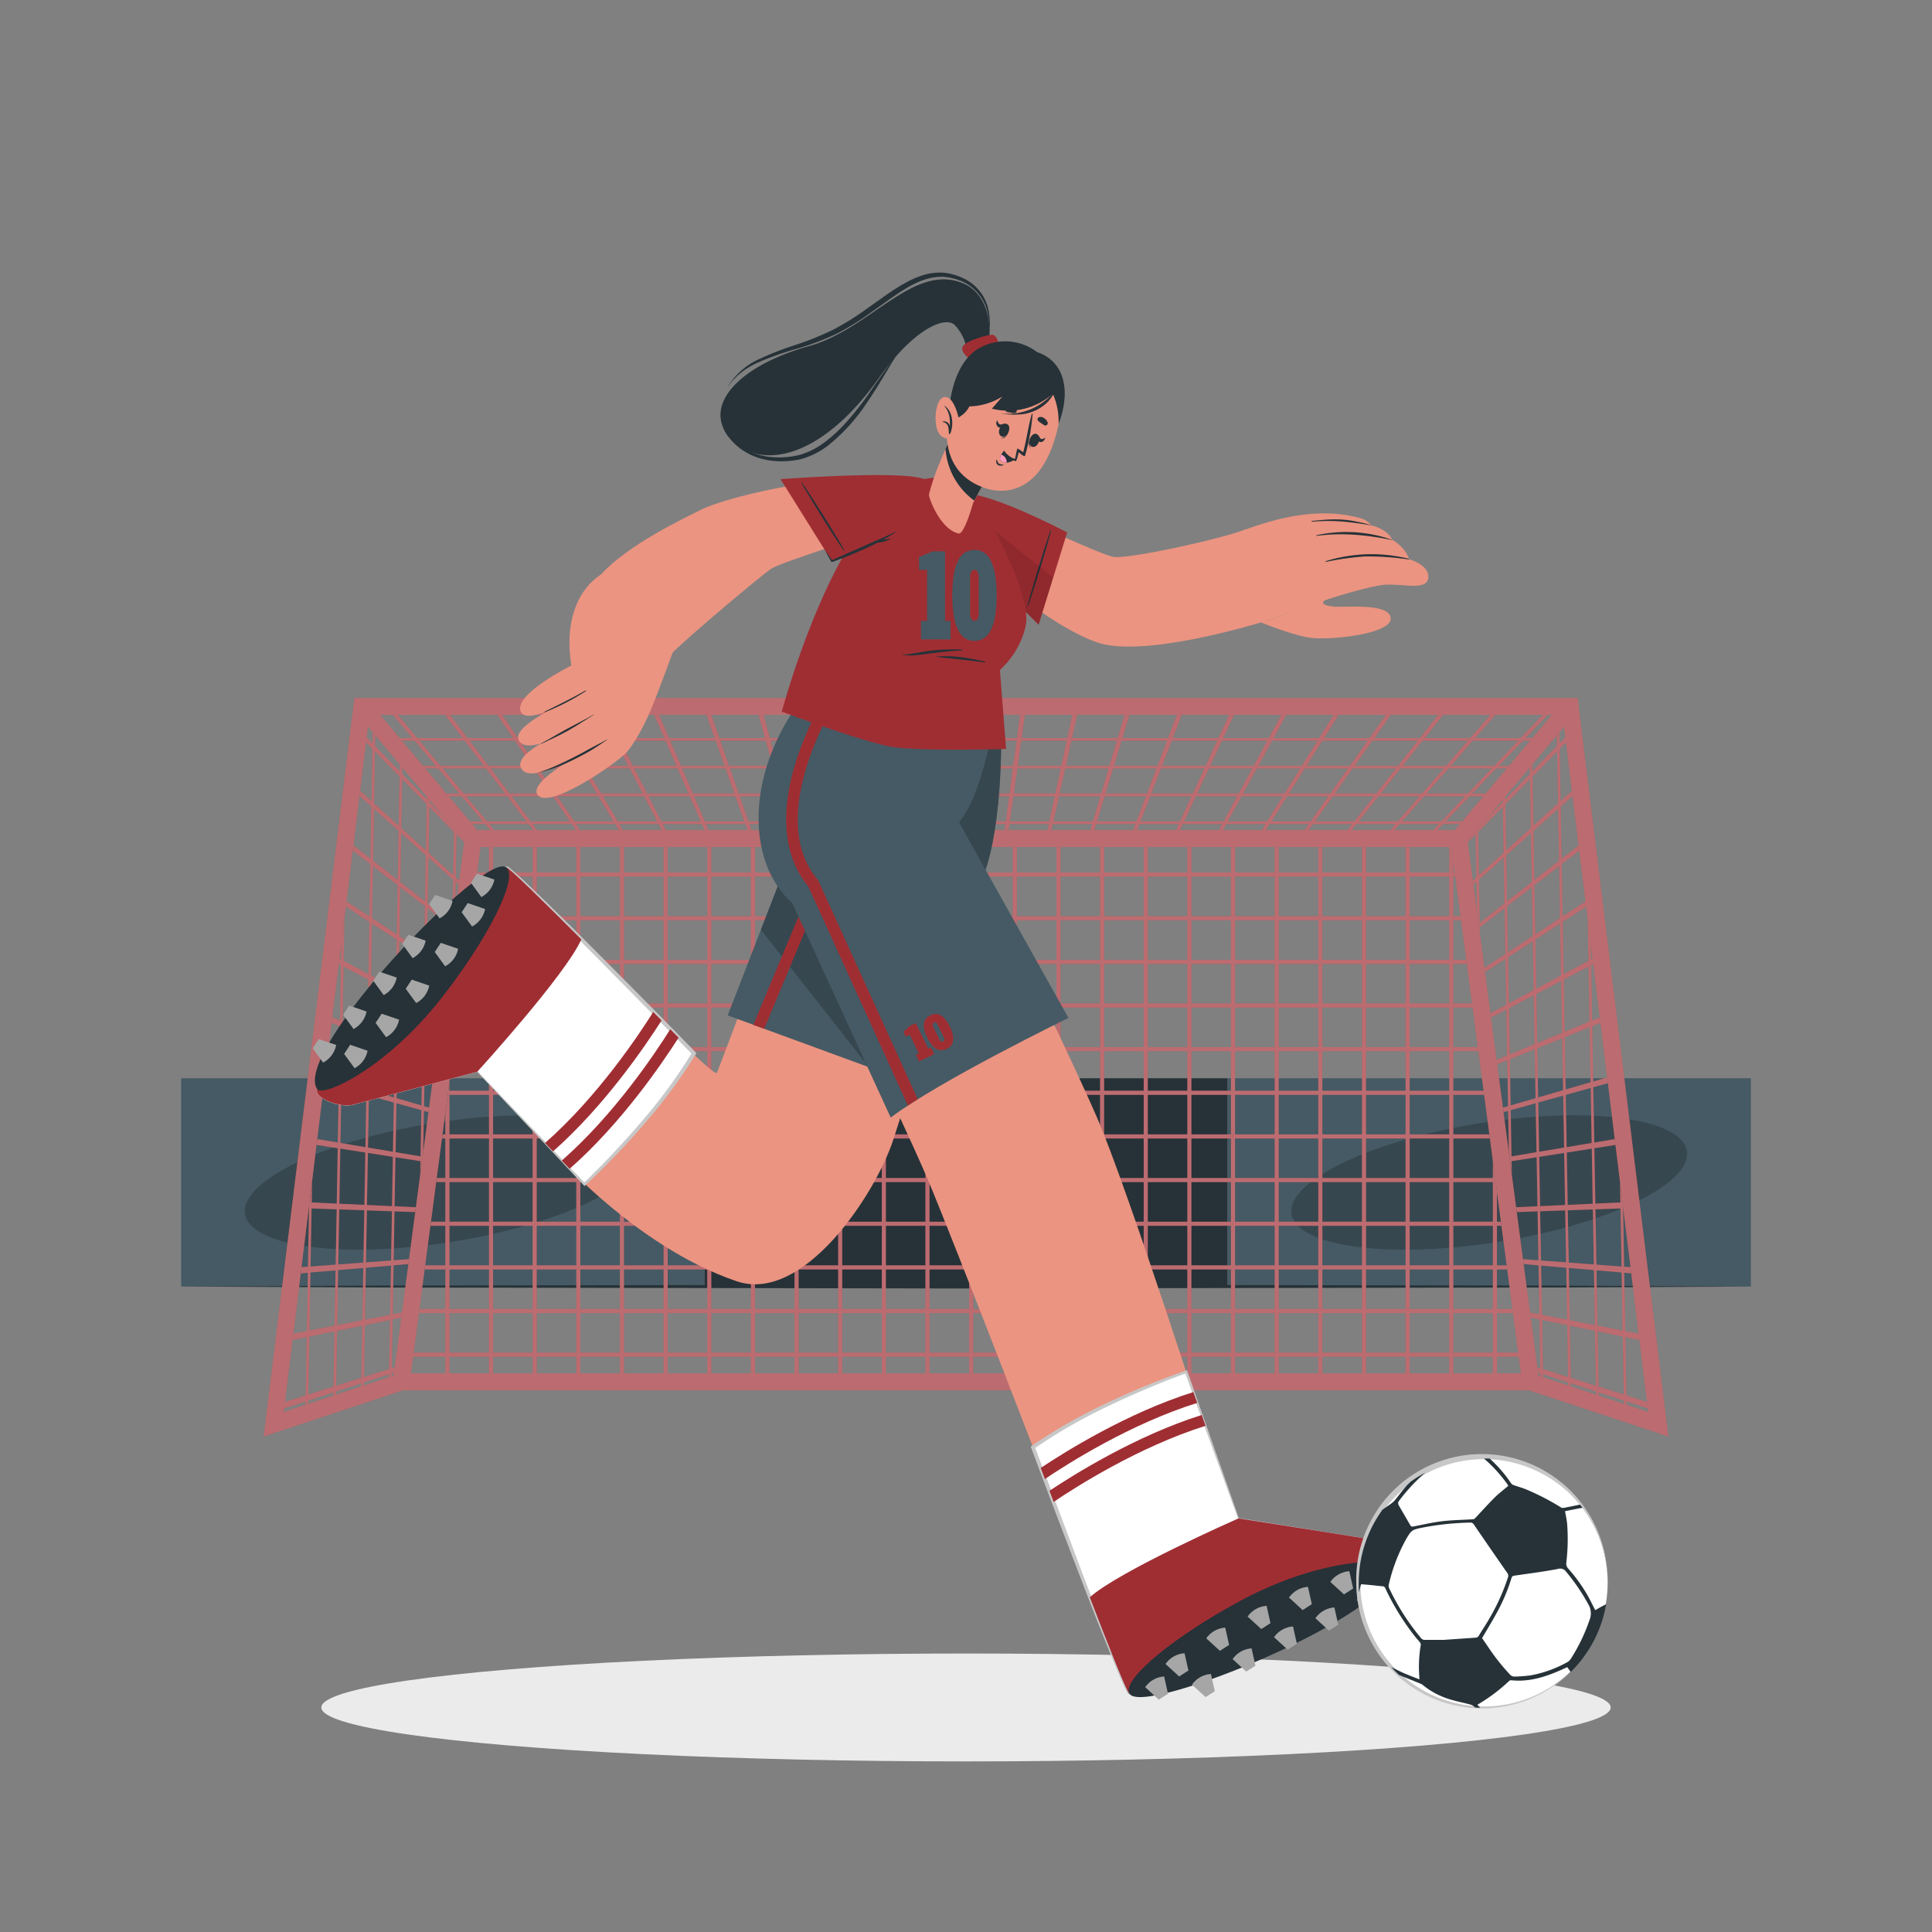 <svg xmlns="http://www.w3.org/2000/svg" viewBox="0 0 500 500"><rect x="0" y="0" width="500" height="500" fill="#808080" stroke="none"/><g id="freepik--advertising-boards--inject-5"><rect x="182.29" y="279.05" width="135.42" height="53.9" style="fill:#263238"></rect><rect x="317.71" y="279.05" width="135.42" height="53.9" style="fill:#455a64"></rect><ellipse cx="385.42" cy="306.01" rx="51.8" ry="15.54" transform="translate(-43.39 64.53) rotate(-9.06)" style="fill:#37474f"></ellipse><rect x="46.87" y="279.05" width="135.42" height="53.9" style="fill:#455a64"></rect><ellipse cx="114.58" cy="306.01" rx="51.8" ry="15.54" transform="translate(-46.77 21.87) rotate(-9.06)" style="fill:#37474f"></ellipse></g><g id="freepik--Shadow--inject-5"><ellipse cx="250" cy="441.89" rx="166.84" ry="13.96" style="fill:#ebebeb"></ellipse></g><g id="freepik--Floor--inject-5"><polygon points="46.87 332.96 97.65 332.71 148.44 332.63 250 332.46 351.56 332.63 402.35 332.71 453.13 332.96 402.35 333.2 351.56 333.29 250 333.46 148.44 333.29 97.65 333.2 46.87 332.96" style="fill:#263238"></polygon></g><g id="freepik--Goal--inject-5"><path d="M408.28,180.64H91.72L68.24,371.75l36-11.93H395.77l36,11.93ZM401.63,185l-25.11,29.84h-253L98.37,185ZM73.43,365.41l21.8-177.34,24.94,29.65L101.86,356Zm32.92-10,18-136.2H375.61l18,136.2ZM379.83,217.72h0l24.94-29.63,21.8,177.33L398.14,356Z" style="fill:#9F2E33"></path><polygon points="376.62 226.87 123.38 226.87 123.52 225.8 376.48 225.8 376.62 226.87" style="fill:#9F2E33"></polygon><polygon points="378.12 238.17 121.88 238.17 122.03 237.11 377.97 237.11 378.12 238.17" style="fill:#9F2E33"></polygon><polygon points="379.61 249.46 120.39 249.46 120.53 248.4 379.47 248.4 379.61 249.46" style="fill:#9F2E33"></polygon><polygon points="381.11 260.76 118.89 260.76 119.03 259.69 380.97 259.69 381.11 260.76" style="fill:#9F2E33"></polygon><polygon points="382.61 272.05 117.39 272.05 117.54 270.99 382.46 270.99 382.61 272.05" style="fill:#9F2E33"></polygon><polygon points="384.1 283.35 115.9 283.35 116.04 282.28 383.96 282.28 384.1 283.35" style="fill:#9F2E33"></polygon><polygon points="385.6 294.64 114.4 294.64 114.54 293.58 385.46 293.58 385.6 294.64" style="fill:#9F2E33"></polygon><polygon points="387.1 305.94 112.91 305.94 113.05 304.87 386.95 304.87 387.1 305.94" style="fill:#9F2E33"></polygon><polygon points="388.58 317.24 111.42 317.24 111.55 316.18 388.45 316.18 388.58 317.24" style="fill:#9F2E33"></polygon><polygon points="390.08 328.54 109.92 328.54 110.05 327.47 389.94 327.47 390.08 328.54" style="fill:#9F2E33"></polygon><polygon points="391.58 339.83 108.42 339.83 108.57 338.77 391.43 338.77 391.58 339.83" style="fill:#9F2E33"></polygon><polygon points="393.07 351.12 106.93 351.12 107.07 350.06 392.93 350.06 393.07 351.12" style="fill:#9F2E33"></polygon><rect x="307.28" y="219.24" width="1.06" height="136.2" style="fill:#9F2E33"></rect><rect x="295.99" y="219.24" width="1.06" height="136.2" style="fill:#9F2E33"></rect><rect x="318.57" y="219.24" width="1.06" height="136.2" style="fill:#9F2E33"></rect><rect x="329.88" y="219.24" width="1.06" height="136.2" style="fill:#9F2E33"></rect><rect x="341.17" y="219.24" width="1.06" height="136.2" style="fill:#9F2E33"></rect><rect x="352.47" y="219.24" width="1.06" height="136.2" style="fill:#9F2E33"></rect><rect x="363.76" y="219.24" width="1.06" height="136.2" style="fill:#9F2E33"></rect><polygon points="376.12 223.09 376.12 355.44 375.06 355.44 375.06 219.24 375.61 219.24 376.12 223.09" style="fill:#9F2E33"></polygon><polygon points="387.41 308.38 387.41 355.44 386.35 355.44 386.35 300.35 386.95 304.87 387.1 305.94 387.41 308.38" style="fill:#9F2E33"></polygon><rect x="284.69" y="219.24" width="1.06" height="136.2" style="fill:#9F2E33"></rect><rect x="273.4" y="219.24" width="1.06" height="136.2" style="fill:#9F2E33"></rect><rect x="262.1" y="219.24" width="1.06" height="136.2" style="fill:#9F2E33"></rect><rect x="250.81" y="219.24" width="1.06" height="136.2" style="fill:#9F2E33"></rect><rect x="239.5" y="219.24" width="1.06" height="136.2" style="fill:#9F2E33"></rect><rect x="228.21" y="219.24" width="1.06" height="136.2" style="fill:#9F2E33"></rect><rect x="216.91" y="219.24" width="1.06" height="136.2" style="fill:#9F2E33"></rect><rect x="205.62" y="219.24" width="1.06" height="136.2" style="fill:#9F2E33"></rect><rect x="194.33" y="219.24" width="1.06" height="136.2" style="fill:#9F2E33"></rect><rect x="183.03" y="219.24" width="1.06" height="136.2" style="fill:#9F2E33"></rect><rect x="171.74" y="219.24" width="1.06" height="136.2" style="fill:#9F2E33"></rect><rect x="160.43" y="219.24" width="1.06" height="136.2" style="fill:#9F2E33"></rect><rect x="149.14" y="219.24" width="1.06" height="136.2" style="fill:#9F2E33"></rect><rect x="137.84" y="219.24" width="1.06" height="136.2" style="fill:#9F2E33"></rect><rect x="126.55" y="219.24" width="1.06" height="136.2" style="fill:#9F2E33"></rect><polygon points="116.32 280.19 116.32 355.44 115.25 355.44 115.25 288.23 115.9 283.35 116.04 282.28 116.32 280.19" style="fill:#9F2E33"></polygon><polygon points="120.17 217.73 120.14 218.01 118.14 215.97 117.48 215.31 111.1 208.8 110.44 208.12 104.07 201.63 103.41 200.95 97.04 194.45 96.38 193.78 94.73 192.1 94.89 190.82 96.41 192.39 97.07 193.07 103.43 199.63 104.1 200.31 110.46 206.88 111.12 207.56 114.9 211.47 117.49 214.55 118.15 215.34 120.17 217.73" style="fill:#9F2E33"></polygon><polygon points="118.83 227.89 118.69 228.92 117.92 228.24 117.27 227.64 110.87 221.92 110.2 221.34 103.82 215.62 103.16 215.03 96.78 209.32 96.12 208.72 93.03 205.96 93.19 204.65 96.14 207.32 96.8 207.92 103.18 213.71 103.84 214.31 110.22 220.09 110.89 220.7 117.29 226.49 117.95 227.09 118.83 227.89" style="fill:#9F2E33"></polygon><polygon points="117.35 239.04 117.21 240.09 117.04 239.98 110.64 235.03 109.98 234.52 103.58 229.6 102.92 229.09 96.52 224.16 95.86 223.64 91.29 220.13 91.45 218.78 95.88 222.25 96.55 222.77 102.94 227.77 103.6 228.29 110 233.29 110.66 233.81 117.06 238.82 117.35 239.04" style="fill:#9F2E33"></polygon><polygon points="115.83 250.47 115.69 251.57 110.41 248.16 109.75 247.73 103.33 243.58 102.66 243.15 96.26 239.01 95.59 238.57 89.51 234.64 89.68 233.27 95.61 237.17 96.28 237.62 102.69 241.83 103.35 242.26 109.77 246.49 110.43 246.92 115.83 250.47" style="fill:#9F2E33"></polygon><polygon points="114.28 262.21 114.13 263.33 110.18 261.27 109.51 260.92 103.09 257.56 102.42 257.21 96 253.86 95.33 253.5 88.9 250.15 88.23 249.79 87.68 249.51 87.86 248.09 88.26 248.31 88.93 248.67 95.36 252.1 96.03 252.45 102.44 255.89 103.11 256.25 109.53 259.68 110.2 260.04 114.28 262.21" style="fill:#9F2E33"></polygon><polygon points="112.68 274.27 112.53 275.42 109.95 274.39 109.28 274.12 102.84 271.54 102.17 271.28 95.74 268.7 95.07 268.43 88.63 265.85 87.95 265.59 85.81 264.73 85.99 263.28 87.99 264.1 88.66 264.37 95.09 267.02 95.76 267.3 102.19 269.95 102.86 270.22 109.3 272.88 109.97 273.16 112.68 274.27" style="fill:#9F2E33"></polygon><polygon points="111.04 286.64 110.88 287.82 109.72 287.5 109.04 287.31 102.6 285.52 101.92 285.34 95.47 283.54 94.8 283.36 88.35 281.56 87.68 281.37 83.89 280.33 84.07 278.84 87.71 279.89 88.38 280.08 94.83 281.95 95.5 282.14 101.95 284.01 102.62 284.21 109.06 286.07 109.75 286.27 111.04 286.64" style="fill:#9F2E33"></polygon><polygon points="109.36 299.35 109.2 300.58 108.82 300.51 102.34 299.5 101.67 299.39 95.22 298.38 94.54 298.28 88.07 297.27 87.4 297.17 81.92 296.31 82.12 294.79 87.42 295.68 88.1 295.79 94.57 296.88 95.24 296.99 101.69 298.07 102.38 298.18 108.84 299.27 109.36 299.35" style="fill:#9F2E33"></polygon><polygon points="107.63 312.43 107.47 313.69 102.1 313.5 101.43 313.48 94.95 313.25 94.28 313.22 87.8 313 87.13 312.98 80.64 312.75 79.97 312.73 79.92 312.73 79.98 312.16 79.98 312.09 80.11 311.17 80.67 311.19 87.15 311.49 87.83 311.52 94.3 311.82 94.97 311.85 101.45 312.15 102.12 312.18 107.63 312.43" style="fill:#9F2E33"></polygon><polygon points="105.85 325.87 105.68 327.14 101.86 327.47 101.19 327.54 94.69 328.09 94.02 328.15 87.52 328.7 86.84 328.77 80.35 329.32 79.68 329.39 77.85 329.55 78.04 327.94 79.7 327.82 80.37 327.77 86.87 327.28 87.54 327.23 94.04 326.75 94.72 326.69 101.21 326.22 101.88 326.16 105.85 325.87" style="fill:#9F2E33"></polygon><polygon points="104.02 339.67 103.85 341 101.61 341.46 100.93 341.6 94.43 342.94 93.75 343.08 87.24 344.42 86.56 344.56 80.05 345.9 79.38 346.04 75.72 346.8 75.93 345.15 79.42 344.47 80.08 344.34 86.59 343.07 87.26 342.94 93.77 341.67 94.45 341.54 100.95 340.28 101.63 340.14 104.02 339.67" style="fill:#9F2E33"></polygon><polygon points="102.14 353.88 101.96 355.24 101.37 355.44 100.69 355.65 94.17 357.78 93.48 358 86.97 360.13 86.28 360.36 79.77 362.48 79.1 362.69 73.56 364.5 73.76 362.81 79.12 361.12 79.79 360.91 86.31 358.86 86.99 358.64 93.52 356.59 94.2 356.38 100.71 354.33 101.39 354.11 102.14 353.88" style="fill:#9F2E33"></polygon><polygon points="118.15 215.34 118.14 215.97 117.95 227.09 117.92 228.24 117.8 235.66 117.35 239.04 117.21 240.09 117.02 241.52 117.04 239.98 117.06 238.82 117.27 227.64 117.29 226.49 117.48 215.31 117.49 214.55 118.15 215.34" style="fill:#9F2E33"></polygon><polygon points="110.47 206.2 111.13 206.99 111.12 207.56 111.1 208.8 110.89 220.7 110.87 221.92 110.66 233.81 110.64 235.03 110.43 246.92 110.41 248.16 110.2 260.04 110.18 261.27 109.97 273.16 109.95 274.39 109.75 286.27 109.72 287.5 109.53 298.06 109.36 299.35 109.2 300.58 108.76 303.94 108.82 300.51 108.84 299.27 109.04 287.31 109.06 286.07 109.28 274.12 109.3 272.88 109.51 260.92 109.53 259.68 109.75 247.73 109.77 246.49 109.98 234.52 110 233.29 110.2 221.34 110.22 220.09 110.44 208.12 110.46 206.88 110.47 206.2" style="fill:#9F2E33"></polygon><polygon points="104.12 198.65 104.1 200.31 104.07 201.63 103.84 214.31 103.82 215.62 103.6 228.29 103.58 229.6 103.35 242.26 103.33 243.58 103.11 256.25 103.09 257.56 102.86 270.22 102.84 271.54 102.62 284.21 102.6 285.52 102.38 298.18 102.34 299.5 102.12 312.18 102.1 313.5 101.88 326.16 101.86 327.47 101.63 340.14 101.61 341.46 101.39 354.11 101.37 355.44 101.36 356.15 100.67 356.38 100.69 355.65 100.71 354.33 100.93 341.6 100.95 340.28 101.19 327.54 101.21 326.22 101.43 313.48 101.45 312.15 101.67 299.39 101.69 298.07 101.92 285.34 101.95 284.01 102.17 271.28 102.19 269.95 102.42 257.21 102.44 255.89 102.66 243.15 102.69 241.83 102.92 229.09 102.94 227.77 103.16 215.03 103.18 213.71 103.41 200.95 103.43 199.63 103.46 197.86 104.12 198.65" style="fill:#9F2E33"></polygon><polygon points="97.11 190.31 97.07 193.07 97.04 194.45 96.8 207.92 96.78 209.32 96.55 222.77 96.52 224.16 96.28 237.62 96.26 239.01 96.03 252.45 96 253.86 95.76 267.3 95.74 268.7 95.5 282.14 95.47 283.54 95.24 296.99 95.22 298.38 94.97 311.85 94.95 313.25 94.72 326.69 94.69 328.09 94.45 341.54 94.43 342.94 94.2 356.38 94.17 357.78 94.16 358.55 93.47 358.77 93.48 358 93.52 356.59 93.75 343.08 93.77 341.67 94.02 328.15 94.04 326.75 94.28 313.22 94.3 311.82 94.54 298.28 94.57 296.88 94.8 283.36 94.83 281.95 95.07 268.43 95.09 267.02 95.33 253.5 95.36 252.1 95.59 238.57 95.61 237.17 95.86 223.64 95.88 222.25 96.12 208.72 96.14 207.32 96.38 193.78 96.41 192.39 96.45 189.53 97.11 190.31" style="fill:#9F2E33"></polygon><polygon points="88.34 244.17 89.13 237.83 88.93 248.67 88.9 250.15 88.66 264.37 88.63 265.85 88.38 280.08 88.35 281.56 88.1 295.79 88.07 297.27 87.83 311.52 87.8 313 87.54 327.23 87.52 328.7 87.26 342.94 87.24 344.42 86.99 358.64 86.97 360.13 86.95 360.93 86.28 361.16 86.28 360.36 86.31 358.86 86.56 344.56 86.59 343.07 86.84 328.77 86.87 327.28 87.13 312.98 87.15 311.49 87.4 297.17 87.42 295.68 87.68 281.37 87.71 279.89 87.95 265.59 87.99 264.1 88.23 249.79 88.26 248.31 88.34 244.21 88.34 244.17" style="fill:#9F2E33"></polygon><polygon points="80.77 305.88 80.67 311.19 80.64 312.75 80.37 327.77 80.35 329.32 80.08 344.34 80.05 345.9 79.79 360.91 79.77 362.48 79.75 363.32 79.08 363.55 79.1 362.69 79.12 361.12 79.38 346.04 79.42 344.47 79.68 329.39 79.7 327.82 79.97 312.73 79.98 312.16 79.98 312.09 80.11 311.17 80.77 305.88" style="fill:#9F2E33"></polygon><polygon points="379.85 217.73 379.89 218.01 381.89 215.97 382.55 215.31 388.93 208.8 389.58 208.12 395.96 201.63 396.62 200.95 402.99 194.45 403.64 193.78 405.29 192.1 405.13 190.82 403.61 192.39 402.95 193.07 396.59 199.63 395.92 200.31 389.56 206.88 388.9 207.56 385.12 211.47 382.53 214.55 381.88 215.34 379.85 217.73" style="fill:#9F2E33"></polygon><polygon points="381.19 227.89 381.33 228.92 382.1 228.24 382.76 227.64 389.15 221.92 389.82 221.34 396.2 215.62 396.86 215.03 403.24 209.32 403.9 208.72 407 205.96 406.83 204.65 403.88 207.32 403.22 207.92 396.84 213.71 396.18 214.31 389.8 220.09 389.13 220.7 382.74 226.49 382.08 227.09 381.19 227.89" style="fill:#9F2E33"></polygon><polygon points="382.67 239.04 382.81 240.09 382.98 239.98 389.38 235.03 390.04 234.52 396.44 229.6 397.1 229.09 403.51 224.16 404.17 223.64 408.73 220.13 408.57 218.78 404.14 222.25 403.48 222.77 397.08 227.77 396.42 228.29 390.02 233.29 389.36 233.81 382.96 238.82 382.67 239.04" style="fill:#9F2E33"></polygon><polygon points="384.19 250.47 384.33 251.57 389.62 248.16 390.28 247.73 396.69 243.58 397.36 243.15 403.76 239.01 404.43 238.57 410.51 234.64 410.35 233.27 404.41 237.17 403.74 237.62 397.33 241.83 396.67 242.26 390.25 246.49 389.6 246.92 384.19 250.47" style="fill:#9F2E33"></polygon><polygon points="385.75 262.21 385.89 263.33 389.84 261.27 390.51 260.92 396.93 257.56 397.6 257.21 404.03 253.86 404.7 253.5 411.12 250.15 411.79 249.79 412.34 249.51 412.16 248.09 411.76 248.31 411.09 248.67 404.67 252.1 404 252.45 397.58 255.89 396.91 256.25 390.49 259.68 389.82 260.04 385.75 262.21" style="fill:#9F2E33"></polygon><polygon points="387.34 274.27 387.49 275.42 390.07 274.39 390.75 274.12 397.18 271.54 397.85 271.28 404.28 268.7 404.95 268.43 411.4 265.85 412.07 265.59 414.22 264.73 414.04 263.28 412.04 264.1 411.37 264.37 404.93 267.02 404.26 267.3 397.83 269.95 397.16 270.22 390.72 272.88 390.05 273.16 387.34 274.27" style="fill:#9F2E33"></polygon><polygon points="388.98 286.64 389.14 287.82 390.3 287.5 390.98 287.31 397.42 285.52 398.1 285.34 404.55 283.54 405.22 283.36 411.67 281.56 412.34 281.37 416.13 280.33 415.95 278.84 412.31 279.89 411.64 280.08 405.2 281.95 404.53 282.14 398.07 284.01 397.4 284.21 390.96 286.07 390.28 286.27 388.98 286.64" style="fill:#9F2E33"></polygon><polygon points="390.66 299.35 390.82 300.58 391.2 300.51 397.68 299.5 398.35 299.39 404.8 298.38 405.49 298.28 411.95 297.27 412.62 297.17 418.1 296.31 417.91 294.79 412.6 295.68 411.92 295.79 405.45 296.88 404.78 296.99 398.33 298.07 397.65 298.18 391.18 299.27 390.66 299.35" style="fill:#9F2E33"></polygon><polygon points="392.39 312.43 392.55 313.69 397.92 313.5 398.59 313.48 405.07 313.25 405.74 313.22 412.23 313 412.9 312.98 419.38 312.75 420.06 312.73 420.11 312.73 420.04 312.16 420.04 312.09 419.92 311.17 419.35 311.19 412.88 311.49 412.19 311.52 405.72 311.82 405.05 311.85 398.57 312.15 397.9 312.18 392.39 312.43" style="fill:#9F2E33"></polygon><polygon points="394.17 325.87 394.34 327.14 398.17 327.47 398.84 327.54 405.34 328.09 406.01 328.15 412.5 328.7 413.18 328.77 419.67 329.32 420.34 329.39 422.17 329.55 421.98 327.94 420.32 327.82 419.65 327.77 413.15 327.28 412.48 327.23 405.99 326.75 405.3 326.69 398.82 326.22 398.15 326.16 394.17 325.87" style="fill:#9F2E33"></polygon><polygon points="396 339.67 396.17 341 398.41 341.46 399.09 341.6 405.59 342.94 406.27 343.08 412.78 344.42 413.46 344.56 419.97 345.9 420.64 346.04 424.3 346.8 424.1 345.15 420.61 344.47 419.94 344.34 413.43 343.07 412.76 342.94 406.25 341.67 405.57 341.54 399.07 340.28 398.39 340.14 396 339.67" style="fill:#9F2E33"></polygon><polygon points="397.88 353.88 398.06 355.24 398.66 355.44 399.34 355.65 405.86 357.78 406.54 358 413.06 360.13 413.74 360.36 420.26 362.48 420.93 362.69 426.47 364.5 426.26 362.81 420.9 361.12 420.24 360.91 413.72 358.86 413.04 358.64 406.51 356.59 405.82 356.38 399.32 354.33 398.64 354.11 397.88 353.88" style="fill:#9F2E33"></polygon><polygon points="381.88 215.34 381.89 215.97 382.08 227.09 382.1 228.24 382.23 235.66 382.67 239.04 382.81 240.09 383 241.52 382.98 239.98 382.96 238.82 382.76 227.64 382.74 226.49 382.55 215.31 382.53 214.55 381.88 215.34" style="fill:#9F2E33"></polygon><polygon points="389.55 206.2 388.89 206.99 388.9 207.56 388.93 208.8 389.13 220.7 389.15 221.92 389.36 233.81 389.38 235.03 389.6 246.92 389.62 248.16 389.82 260.04 389.84 261.27 390.05 273.16 390.07 274.39 390.28 286.27 390.3 287.5 390.49 298.06 390.66 299.35 390.82 300.58 391.27 303.94 391.2 300.51 391.18 299.27 390.98 287.31 390.96 286.07 390.75 274.12 390.72 272.88 390.51 260.92 390.49 259.68 390.28 247.73 390.25 246.49 390.04 234.52 390.02 233.29 389.82 221.34 389.8 220.09 389.58 208.12 389.56 206.88 389.55 206.2" style="fill:#9F2E33"></polygon><polygon points="395.9 198.65 395.92 200.31 395.96 201.63 396.18 214.31 396.2 215.62 396.42 228.29 396.44 229.6 396.67 242.26 396.69 243.58 396.91 256.25 396.93 257.56 397.16 270.22 397.18 271.54 397.4 284.21 397.42 285.52 397.65 298.18 397.68 299.5 397.9 312.18 397.92 313.5 398.15 326.16 398.17 327.47 398.39 340.14 398.41 341.46 398.64 354.11 398.66 355.44 398.67 356.15 399.35 356.38 399.34 355.65 399.32 354.33 399.09 341.6 399.07 340.28 398.84 327.54 398.82 326.22 398.59 313.48 398.57 312.15 398.35 299.39 398.33 298.07 398.1 285.34 398.07 284.01 397.85 271.28 397.83 269.95 397.6 257.21 397.58 255.89 397.36 243.15 397.33 241.83 397.1 229.09 397.08 227.77 396.86 215.03 396.84 213.71 396.62 200.95 396.59 199.63 396.56 197.86 395.9 198.65" style="fill:#9F2E33"></polygon><polygon points="402.91 190.31 402.95 193.07 402.99 194.45 403.22 207.92 403.24 209.32 403.48 222.77 403.51 224.16 403.74 237.62 403.76 239.01 404 252.45 404.03 253.86 404.26 267.3 404.28 268.7 404.53 282.14 404.55 283.54 404.78 296.99 404.8 298.38 405.05 311.85 405.07 313.25 405.3 326.69 405.34 328.09 405.57 341.54 405.59 342.94 405.82 356.38 405.86 357.78 405.87 358.55 406.55 358.77 406.54 358 406.51 356.59 406.27 343.08 406.25 341.67 406.01 328.15 405.99 326.75 405.74 313.22 405.72 311.82 405.49 298.28 405.45 296.88 405.22 283.36 405.2 281.95 404.95 268.43 404.93 267.02 404.7 253.5 404.67 252.1 404.43 238.57 404.41 237.17 404.17 223.64 404.14 222.25 403.9 208.72 403.88 207.32 403.64 193.78 403.61 192.39 403.57 189.53 402.91 190.31" style="fill:#9F2E33"></polygon><polygon points="411.69 244.17 410.9 237.83 411.09 248.67 411.12 250.15 411.37 264.37 411.4 265.85 411.64 280.08 411.67 281.56 411.92 295.79 411.95 297.27 412.19 311.52 412.23 313 412.48 327.23 412.5 328.7 412.76 342.94 412.78 344.42 413.04 358.64 413.06 360.13 413.07 360.93 413.75 361.16 413.74 360.36 413.72 358.86 413.46 344.56 413.43 343.07 413.18 328.77 413.15 327.28 412.9 312.98 412.88 311.49 412.62 297.17 412.6 295.68 412.34 281.37 412.31 279.89 412.07 265.59 412.04 264.1 411.79 249.79 411.76 248.31 411.69 244.21 411.69 244.17" style="fill:#9F2E33"></polygon><polygon points="419.26 305.88 419.35 311.19 419.38 312.75 419.65 327.77 419.67 329.32 419.94 344.34 419.97 345.9 420.24 360.91 420.26 362.48 420.28 363.32 420.95 363.55 420.93 362.69 420.9 361.12 420.64 346.04 420.61 344.47 420.34 329.39 420.32 327.82 420.06 312.73 420.04 312.16 420.04 312.09 419.92 311.17 419.26 305.88" style="fill:#9F2E33"></polygon><polygon points="396.59 191 396.02 191.68 103.98 191.68 103.41 191 396.59 191" style="fill:#9F2E33"></polygon><polygon points="390.54 198.19 389.98 198.87 110.02 198.87 109.46 198.19 390.54 198.19" style="fill:#9F2E33"></polygon><polygon points="384.5 205.38 383.93 206.06 116.07 206.06 115.5 205.38 384.5 205.38" style="fill:#9F2E33"></polygon><polygon points="378.45 212.57 377.88 213.25 122.13 213.25 121.55 212.57 378.45 212.57" style="fill:#9F2E33"></polygon><polygon points="319.36 185.02 316.55 191 316.24 191.68 313.18 198.19 312.86 198.87 309.82 205.38 309.5 206.06 306.45 212.57 306.13 213.25 305.38 214.86 304.33 214.86 305.08 213.25 305.39 212.57 308.39 206.06 308.7 205.38 311.7 198.87 312.01 198.19 315.01 191.68 315.33 191 318.08 185.02 319.36 185.02" style="fill:#9F2E33"></polygon><polygon points="305.83 185.02 303.51 191 303.25 191.68 300.73 198.19 300.47 198.87 297.95 205.38 297.69 206.06 295.18 212.57 294.91 213.25 294.28 214.86 293.25 214.86 293.86 213.25 294.11 212.57 296.58 206.06 296.84 205.38 299.3 198.87 299.56 198.19 302.03 191.68 302.29 191 304.56 185.02 305.83 185.02" style="fill:#9F2E33"></polygon><polygon points="332.88 185.02 329.59 191 329.21 191.68 325.64 198.19 325.26 198.87 321.68 205.38 321.31 206.06 317.72 212.57 317.35 213.25 316.47 214.86 315.43 214.86 316.3 213.25 316.67 212.57 320.2 206.06 320.56 205.38 324.09 198.87 324.47 198.19 328 191.68 328.36 191 331.61 185.02 332.88 185.02" style="fill:#9F2E33"></polygon><polygon points="346.43 185.02 342.64 191 342.22 191.68 338.1 198.19 337.66 198.87 333.56 205.38 333.12 206.06 329.01 212.57 328.58 213.25 327.57 214.86 326.53 214.86 327.53 213.25 327.95 212.57 332.02 206.06 332.44 205.38 336.5 198.87 336.93 198.19 340.99 191.68 341.42 191 345.15 185.02 346.43 185.02" style="fill:#9F2E33"></polygon><polygon points="359.94 185.02 355.68 191 355.19 191.68 350.54 198.19 350.06 198.87 345.42 205.38 344.93 206.06 340.29 212.57 339.8 213.25 338.65 214.86 337.61 214.86 338.74 213.25 339.22 212.57 343.81 206.06 344.29 205.38 348.88 198.87 349.37 198.19 353.97 191.68 354.45 191 358.67 185.02 359.94 185.02" style="fill:#9F2E33"></polygon><polygon points="373.47 185.02 368.72 191 368.18 191.68 363 198.19 362.45 198.87 357.29 205.38 356.74 206.06 351.56 212.57 351.02 213.25 349.75 214.86 348.69 214.86 349.96 213.25 350.5 212.57 355.63 206.06 356.16 205.38 361.28 198.87 361.82 198.19 366.94 191.68 367.48 191 372.2 185.02 373.47 185.02" style="fill:#9F2E33"></polygon><polygon points="387 185.02 381.75 191 381.15 191.68 375.44 198.19 374.84 198.87 369.13 205.38 368.54 206.06 362.83 212.57 362.23 213.25 360.83 214.86 359.79 214.86 361.18 213.25 361.77 212.57 367.43 206.06 368.03 205.38 373.69 198.87 374.27 198.19 379.93 191.68 380.52 191 385.72 185.02 387 185.02" style="fill:#9F2E33"></polygon><polygon points="400.52 185.02 394.78 191 394.13 191.68 387.89 198.19 387.23 198.87 381 205.38 380.34 206.06 374.11 212.57 373.45 213.25 371.92 214.86 370.88 214.86 372.4 213.25 373.05 212.57 379.24 206.06 379.88 205.38 386.07 198.87 386.72 198.19 392.91 191.68 393.56 191 399.25 185.02 400.52 185.02" style="fill:#9F2E33"></polygon><polygon points="292.32 185.02 290.49 191 290.27 191.68 288.3 198.19 288.08 198.87 286.1 205.38 285.89 206.06 283.9 212.57 283.7 213.25 283.21 214.86 282.16 214.86 282.64 213.25 282.84 212.57 284.78 206.06 284.98 205.38 286.91 198.87 287.12 198.19 289.05 191.68 289.25 191 291.03 185.02 292.32 185.02" style="fill:#9F2E33"></polygon><polygon points="278.79 185.02 277.45 191 277.29 191.68 275.84 198.19 275.69 198.87 274.24 205.38 274.09 206.06 272.63 212.57 272.48 213.25 272.12 214.86 271.07 214.86 271.42 213.25 271.56 212.57 272.96 206.06 273.11 205.38 274.51 198.87 274.66 198.19 276.07 191.68 276.21 191 277.5 185.02 278.79 185.02" style="fill:#9F2E33"></polygon><polygon points="265.25 185.02 264.41 191 264.31 191.68 263.39 198.19 263.29 198.87 262.37 205.38 262.27 206.06 261.36 212.57 261.26 213.25 261.03 214.86 259.99 214.86 260.21 213.25 260.3 212.57 261.17 206.06 261.26 205.38 262.13 198.87 262.22 198.19 263.09 191.68 263.19 191 263.99 185.02 265.25 185.02" style="fill:#9F2E33"></polygon><polygon points="251.73 185.02 251.37 191 251.33 191.68 250.94 198.19 250.9 198.87 250.51 205.38 250.47 206.06 250.07 212.57 250.03 213.25 249.94 214.86 248.91 214.86 248.98 213.25 249.02 212.57 249.36 206.06 249.39 205.38 249.73 198.87 249.77 198.19 250.11 191.68 250.15 191 250.46 185.02 251.73 185.02" style="fill:#9F2E33"></polygon><polygon points="238.84 214.86 237.8 214.86 237.75 213.25 237.74 212.57 237.54 206.06 237.53 205.38 237.33 198.87 237.31 198.19 237.12 191.68 237.1 191 236.92 185.02 238.19 185.02 238.32 191 238.33 191.68 238.48 198.19 238.49 198.87 238.63 205.38 238.65 206.06 238.79 212.57 238.8 213.25 238.84 214.86" style="fill:#9F2E33"></polygon><polygon points="227.75 214.86 226.71 214.86 226.53 213.25 226.45 212.57 225.73 206.06 225.66 205.38 224.93 198.87 224.86 198.19 224.14 191.68 224.06 191 223.39 185.02 224.67 185.02 225.28 191 225.36 191.68 226.03 198.19 226.09 198.87 226.77 205.38 226.84 206.06 227.52 212.57 227.58 213.25 227.75 214.86" style="fill:#9F2E33"></polygon><polygon points="216.67 214.86 215.62 214.86 215.31 213.25 215.18 212.57 213.93 206.06 213.8 205.38 212.53 198.87 212.41 198.19 211.15 191.68 211.02 191 209.86 185.02 211.14 185.02 212.26 191 212.37 191.68 213.59 198.19 213.71 198.87 214.91 205.38 215.04 206.06 216.25 212.57 216.37 213.25 216.67 214.86" style="fill:#9F2E33"></polygon><polygon points="205.58 214.86 204.53 214.86 204.09 213.25 203.91 212.57 202.12 206.06 201.93 205.38 200.14 198.87 199.96 198.19 198.18 191.68 197.98 191 196.34 185.02 197.62 185.02 199.22 191 199.4 191.68 201.13 198.19 201.31 198.87 203.06 205.38 203.24 206.06 204.97 212.57 205.15 213.25 205.58 214.86" style="fill:#9F2E33"></polygon><polygon points="194.5 214.86 193.45 214.86 192.88 213.25 192.63 212.57 190.32 206.06 190.07 205.38 187.75 198.87 187.52 198.19 185.19 191.68 184.96 191 182.82 185.02 184.09 185.02 186.18 191 186.41 191.68 188.68 198.19 188.92 198.87 191.19 205.38 191.42 206.06 193.7 212.57 193.93 213.25 194.5 214.86" style="fill:#9F2E33"></polygon><polygon points="183.4 214.86 182.36 214.86 181.66 213.25 181.36 212.57 178.51 206.06 178.21 205.38 175.36 198.87 175.07 198.19 172.22 191.68 171.92 191 169.29 185.02 170.57 185.02 173.14 191 173.44 191.68 176.24 198.19 176.52 198.87 179.33 205.38 179.62 206.06 182.41 212.57 182.71 213.25 183.4 214.86" style="fill:#9F2E33"></polygon><polygon points="172.31 214.86 171.27 214.86 170.44 213.25 170.09 212.57 166.71 206.06 166.34 205.38 162.96 198.87 162.61 198.19 159.23 191.68 158.88 191 155.76 185.02 157.04 185.02 160.1 191 160.45 191.68 163.78 198.19 164.13 198.87 167.46 205.38 167.81 206.06 171.14 212.57 171.49 213.25 172.31 214.86" style="fill:#9F2E33"></polygon><polygon points="161.22 214.86 160.18 214.86 159.21 213.25 158.79 212.57 154.88 206.06 154.48 205.38 150.56 198.87 150.15 198.19 146.24 191.68 145.83 191 142.22 185.02 143.5 185.02 147.06 191 147.47 191.68 151.33 198.19 151.73 198.87 155.59 205.38 156 206.06 159.87 212.57 160.27 213.25 161.22 214.86" style="fill:#9F2E33"></polygon><polygon points="150.14 214.86 149.09 214.86 147.99 213.25 147.52 212.57 143.08 206.06 142.61 205.38 138.16 198.87 137.71 198.19 133.26 191.68 132.79 191 128.7 185.02 129.97 185.02 134.03 191 134.48 191.68 138.88 198.19 139.34 198.87 143.74 205.38 144.19 206.06 148.6 212.57 149.05 213.25 150.14 214.86" style="fill:#9F2E33"></polygon><polygon points="139.04 214.86 138 214.86 136.78 213.25 136.26 212.57 131.28 206.06 130.76 205.38 125.77 198.87 125.26 198.19 120.28 191.68 119.75 191 115.18 185.02 116.45 185.02 120.99 191 121.5 191.68 126.42 198.19 126.94 198.87 131.87 205.38 132.39 206.06 137.31 212.57 137.83 213.25 139.04 214.86" style="fill:#9F2E33"></polygon><polygon points="127.95 214.86 126.91 214.86 125.56 213.25 124.97 212.57 119.47 206.06 118.89 205.38 113.38 198.87 112.81 198.19 107.3 191.68 106.73 191 101.65 185.02 102.93 185.02 107.95 191 108.52 191.68 113.98 198.19 114.55 198.87 120.01 205.38 120.58 206.06 126.04 212.57 126.61 213.25 127.95 214.86" style="fill:#9F2E33"></polygon><g style="opacity:0.3"><path d="M408.28,180.64H91.72L68.24,371.75l36-11.93H395.77l36,11.93ZM401.63,185l-25.11,29.84h-253L98.37,185ZM73.43,365.41l21.8-177.34,24.94,29.65L101.86,356Zm32.92-10,18-136.2H375.61l18,136.2ZM379.83,217.72h0l24.94-29.63,21.8,177.33L398.14,356Z" style="fill:#fff"></path><polygon points="376.62 226.87 123.38 226.87 123.52 225.8 376.48 225.8 376.62 226.87" style="fill:#fff"></polygon><polygon points="378.12 238.17 121.88 238.17 122.03 237.11 377.97 237.11 378.12 238.17" style="fill:#fff"></polygon><polygon points="379.61 249.46 120.39 249.46 120.53 248.4 379.47 248.4 379.61 249.46" style="fill:#fff"></polygon><polygon points="381.11 260.76 118.89 260.76 119.03 259.69 380.97 259.69 381.11 260.76" style="fill:#fff"></polygon><polygon points="382.61 272.05 117.39 272.05 117.54 270.99 382.46 270.99 382.61 272.05" style="fill:#fff"></polygon><polygon points="384.1 283.35 115.9 283.35 116.04 282.28 383.96 282.28 384.1 283.35" style="fill:#fff"></polygon><polygon points="385.6 294.64 114.4 294.64 114.54 293.58 385.46 293.58 385.6 294.64" style="fill:#fff"></polygon><polygon points="387.1 305.94 112.91 305.94 113.05 304.87 386.95 304.87 387.1 305.94" style="fill:#fff"></polygon><polygon points="388.58 317.24 111.42 317.24 111.55 316.18 388.45 316.18 388.58 317.24" style="fill:#fff"></polygon><polygon points="390.08 328.54 109.92 328.54 110.05 327.47 389.94 327.47 390.08 328.54" style="fill:#fff"></polygon><polygon points="391.58 339.83 108.42 339.83 108.57 338.77 391.43 338.77 391.58 339.83" style="fill:#fff"></polygon><polygon points="393.07 351.12 106.93 351.12 107.07 350.06 392.93 350.06 393.07 351.12" style="fill:#fff"></polygon><rect x="307.28" y="219.24" width="1.06" height="136.2" style="fill:#fff"></rect><rect x="295.99" y="219.24" width="1.06" height="136.2" style="fill:#fff"></rect><rect x="318.57" y="219.24" width="1.06" height="136.2" style="fill:#fff"></rect><rect x="329.88" y="219.24" width="1.06" height="136.2" style="fill:#fff"></rect><rect x="341.17" y="219.24" width="1.06" height="136.2" style="fill:#fff"></rect><rect x="352.47" y="219.24" width="1.06" height="136.2" style="fill:#fff"></rect><rect x="363.76" y="219.24" width="1.06" height="136.2" style="fill:#fff"></rect><polygon points="376.12 223.09 376.12 355.44 375.06 355.44 375.06 219.24 375.61 219.24 376.12 223.09" style="fill:#fff"></polygon><polygon points="387.41 308.38 387.41 355.44 386.35 355.44 386.35 300.35 386.95 304.87 387.1 305.94 387.41 308.38" style="fill:#fff"></polygon><rect x="284.69" y="219.24" width="1.06" height="136.2" style="fill:#fff"></rect><rect x="273.4" y="219.24" width="1.06" height="136.2" style="fill:#fff"></rect><rect x="262.1" y="219.24" width="1.06" height="136.2" style="fill:#fff"></rect><rect x="250.81" y="219.24" width="1.06" height="136.2" style="fill:#fff"></rect><rect x="239.5" y="219.24" width="1.06" height="136.2" style="fill:#fff"></rect><rect x="228.21" y="219.24" width="1.06" height="136.2" style="fill:#fff"></rect><rect x="216.91" y="219.24" width="1.06" height="136.2" style="fill:#fff"></rect><rect x="205.62" y="219.24" width="1.06" height="136.2" style="fill:#fff"></rect><rect x="194.33" y="219.24" width="1.06" height="136.2" style="fill:#fff"></rect><rect x="183.03" y="219.24" width="1.06" height="136.2" style="fill:#fff"></rect><rect x="171.74" y="219.24" width="1.06" height="136.2" style="fill:#fff"></rect><rect x="160.43" y="219.24" width="1.06" height="136.2" style="fill:#fff"></rect><rect x="149.14" y="219.24" width="1.06" height="136.2" style="fill:#fff"></rect><rect x="137.84" y="219.24" width="1.06" height="136.2" style="fill:#fff"></rect><rect x="126.55" y="219.24" width="1.06" height="136.2" style="fill:#fff"></rect><polygon points="116.32 280.19 116.32 355.44 115.25 355.44 115.25 288.23 115.9 283.35 116.04 282.28 116.32 280.19" style="fill:#fff"></polygon><polygon points="120.17 217.73 120.14 218.01 118.14 215.97 117.48 215.31 111.1 208.8 110.44 208.12 104.07 201.63 103.41 200.95 97.04 194.45 96.38 193.78 94.73 192.1 94.89 190.82 96.41 192.39 97.07 193.07 103.43 199.63 104.1 200.31 110.46 206.88 111.12 207.56 114.9 211.47 117.49 214.55 118.15 215.34 120.17 217.73" style="fill:#fff"></polygon><polygon points="118.83 227.89 118.69 228.92 117.92 228.24 117.27 227.64 110.87 221.92 110.2 221.34 103.82 215.62 103.16 215.03 96.78 209.32 96.12 208.72 93.03 205.96 93.19 204.65 96.14 207.32 96.8 207.92 103.18 213.71 103.84 214.31 110.22 220.09 110.89 220.7 117.29 226.49 117.95 227.09 118.83 227.89" style="fill:#fff"></polygon><polygon points="117.35 239.04 117.21 240.09 117.04 239.98 110.64 235.03 109.98 234.52 103.58 229.6 102.92 229.09 96.52 224.16 95.86 223.64 91.29 220.13 91.45 218.78 95.88 222.25 96.55 222.77 102.94 227.77 103.6 228.29 110 233.29 110.66 233.81 117.06 238.82 117.35 239.04" style="fill:#fff"></polygon><polygon points="115.83 250.47 115.69 251.57 110.41 248.16 109.75 247.73 103.33 243.58 102.66 243.15 96.26 239.01 95.59 238.57 89.51 234.64 89.68 233.27 95.61 237.17 96.28 237.62 102.69 241.83 103.35 242.26 109.77 246.49 110.43 246.92 115.83 250.47" style="fill:#fff"></polygon><polygon points="114.28 262.21 114.13 263.33 110.18 261.27 109.51 260.92 103.09 257.56 102.42 257.21 96 253.86 95.33 253.5 88.9 250.15 88.23 249.79 87.68 249.51 87.86 248.09 88.26 248.31 88.93 248.67 95.36 252.1 96.03 252.45 102.44 255.89 103.11 256.25 109.53 259.68 110.2 260.04 114.28 262.21" style="fill:#fff"></polygon><polygon points="112.68 274.27 112.53 275.42 109.95 274.39 109.28 274.12 102.84 271.54 102.17 271.28 95.74 268.7 95.07 268.43 88.63 265.85 87.95 265.59 85.81 264.73 85.99 263.28 87.99 264.1 88.66 264.37 95.09 267.02 95.76 267.3 102.19 269.95 102.86 270.22 109.3 272.88 109.97 273.16 112.68 274.27" style="fill:#fff"></polygon><polygon points="111.04 286.64 110.88 287.82 109.72 287.5 109.04 287.31 102.6 285.52 101.92 285.34 95.47 283.54 94.8 283.36 88.35 281.56 87.68 281.37 83.89 280.33 84.07 278.84 87.71 279.89 88.38 280.08 94.83 281.95 95.5 282.14 101.95 284.01 102.62 284.21 109.06 286.07 109.75 286.27 111.04 286.64" style="fill:#fff"></polygon><polygon points="109.36 299.35 109.2 300.58 108.82 300.51 102.34 299.5 101.67 299.39 95.22 298.38 94.54 298.28 88.07 297.27 87.4 297.17 81.92 296.31 82.12 294.79 87.42 295.68 88.1 295.79 94.57 296.88 95.24 296.99 101.69 298.07 102.38 298.18 108.84 299.27 109.36 299.35" style="fill:#fff"></polygon><polygon points="107.63 312.43 107.47 313.69 102.1 313.5 101.43 313.48 94.95 313.25 94.28 313.22 87.8 313 87.13 312.98 80.64 312.75 79.97 312.73 79.92 312.73 79.98 312.16 79.98 312.09 80.11 311.17 80.67 311.19 87.15 311.49 87.83 311.52 94.3 311.82 94.97 311.85 101.45 312.15 102.12 312.18 107.63 312.43" style="fill:#fff"></polygon><polygon points="105.85 325.87 105.68 327.14 101.86 327.47 101.19 327.54 94.69 328.09 94.02 328.15 87.52 328.7 86.84 328.77 80.35 329.32 79.68 329.39 77.85 329.55 78.04 327.94 79.7 327.82 80.37 327.77 86.87 327.28 87.54 327.23 94.04 326.75 94.72 326.69 101.21 326.22 101.88 326.16 105.85 325.87" style="fill:#fff"></polygon><polygon points="104.02 339.67 103.85 341 101.61 341.46 100.93 341.6 94.43 342.94 93.75 343.08 87.24 344.42 86.56 344.56 80.05 345.9 79.38 346.04 75.72 346.8 75.93 345.15 79.42 344.47 80.08 344.34 86.59 343.07 87.26 342.94 93.77 341.67 94.45 341.54 100.95 340.28 101.63 340.14 104.02 339.67" style="fill:#fff"></polygon><polygon points="102.14 353.88 101.96 355.24 101.37 355.44 100.69 355.65 94.17 357.78 93.48 358 86.97 360.13 86.28 360.36 79.77 362.48 79.1 362.69 73.56 364.5 73.76 362.81 79.12 361.12 79.79 360.91 86.31 358.86 86.99 358.64 93.52 356.59 94.2 356.38 100.71 354.33 101.39 354.11 102.14 353.88" style="fill:#fff"></polygon><polygon points="118.15 215.34 118.14 215.97 117.95 227.09 117.92 228.24 117.8 235.66 117.35 239.04 117.21 240.09 117.02 241.52 117.04 239.98 117.06 238.82 117.27 227.64 117.29 226.49 117.48 215.31 117.49 214.55 118.15 215.34" style="fill:#fff"></polygon><polygon points="110.47 206.2 111.13 206.99 111.12 207.56 111.1 208.8 110.89 220.7 110.87 221.92 110.66 233.81 110.64 235.03 110.43 246.92 110.41 248.16 110.2 260.04 110.18 261.27 109.97 273.16 109.95 274.39 109.75 286.27 109.72 287.5 109.53 298.06 109.36 299.35 109.2 300.58 108.76 303.94 108.82 300.51 108.84 299.27 109.04 287.31 109.06 286.07 109.28 274.12 109.3 272.88 109.51 260.92 109.53 259.68 109.75 247.73 109.77 246.49 109.98 234.52 110 233.29 110.2 221.34 110.22 220.09 110.44 208.12 110.46 206.88 110.47 206.2" style="fill:#fff"></polygon><polygon points="104.12 198.65 104.1 200.31 104.07 201.63 103.84 214.31 103.82 215.62 103.6 228.29 103.58 229.6 103.35 242.26 103.33 243.58 103.11 256.25 103.09 257.56 102.86 270.22 102.84 271.54 102.62 284.21 102.6 285.52 102.38 298.18 102.34 299.5 102.12 312.18 102.1 313.5 101.88 326.16 101.86 327.47 101.63 340.14 101.61 341.46 101.39 354.11 101.37 355.44 101.36 356.15 100.67 356.38 100.69 355.65 100.71 354.33 100.93 341.6 100.95 340.28 101.19 327.54 101.21 326.22 101.43 313.48 101.45 312.15 101.67 299.39 101.69 298.07 101.92 285.34 101.95 284.01 102.17 271.28 102.19 269.95 102.42 257.21 102.44 255.89 102.66 243.15 102.69 241.83 102.92 229.09 102.94 227.77 103.16 215.03 103.18 213.71 103.41 200.95 103.43 199.63 103.46 197.86 104.12 198.65" style="fill:#fff"></polygon><polygon points="97.11 190.31 97.07 193.07 97.04 194.45 96.8 207.92 96.78 209.32 96.55 222.77 96.52 224.16 96.28 237.62 96.26 239.01 96.03 252.45 96 253.86 95.76 267.3 95.74 268.7 95.5 282.14 95.47 283.54 95.24 296.99 95.22 298.38 94.97 311.85 94.95 313.25 94.72 326.69 94.69 328.09 94.45 341.54 94.43 342.94 94.2 356.38 94.17 357.78 94.16 358.55 93.47 358.77 93.48 358 93.52 356.59 93.75 343.08 93.77 341.67 94.02 328.15 94.04 326.75 94.28 313.22 94.3 311.82 94.54 298.28 94.57 296.88 94.8 283.36 94.83 281.95 95.07 268.43 95.09 267.02 95.33 253.5 95.36 252.1 95.59 238.57 95.61 237.17 95.86 223.64 95.88 222.25 96.12 208.72 96.14 207.32 96.38 193.78 96.41 192.39 96.45 189.53 97.11 190.31" style="fill:#fff"></polygon><polygon points="88.34 244.17 89.13 237.83 88.93 248.67 88.9 250.15 88.66 264.37 88.63 265.85 88.38 280.08 88.35 281.56 88.1 295.79 88.07 297.27 87.83 311.52 87.8 313 87.54 327.23 87.52 328.7 87.26 342.94 87.24 344.42 86.99 358.64 86.97 360.13 86.95 360.93 86.28 361.16 86.28 360.36 86.31 358.86 86.56 344.56 86.59 343.07 86.84 328.77 86.87 327.28 87.13 312.98 87.15 311.49 87.4 297.17 87.42 295.68 87.68 281.37 87.71 279.89 87.95 265.59 87.99 264.1 88.23 249.79 88.26 248.31 88.34 244.21 88.34 244.17" style="fill:#fff"></polygon><polygon points="80.77 305.88 80.67 311.19 80.64 312.75 80.37 327.77 80.35 329.32 80.08 344.34 80.05 345.9 79.79 360.91 79.77 362.48 79.75 363.32 79.08 363.55 79.1 362.69 79.12 361.12 79.38 346.04 79.42 344.47 79.68 329.39 79.7 327.82 79.97 312.73 79.98 312.16 79.98 312.09 80.11 311.17 80.77 305.88" style="fill:#fff"></polygon><polygon points="379.85 217.73 379.89 218.01 381.89 215.97 382.55 215.31 388.93 208.8 389.58 208.12 395.96 201.63 396.62 200.95 402.99 194.45 403.64 193.78 405.29 192.1 405.13 190.82 403.61 192.39 402.95 193.07 396.59 199.63 395.92 200.31 389.56 206.88 388.9 207.56 385.12 211.47 382.53 214.55 381.88 215.34 379.85 217.73" style="fill:#fff"></polygon><polygon points="381.19 227.89 381.33 228.92 382.1 228.24 382.76 227.64 389.15 221.92 389.82 221.34 396.2 215.62 396.86 215.03 403.24 209.32 403.9 208.72 407 205.96 406.83 204.65 403.88 207.32 403.22 207.92 396.84 213.71 396.18 214.31 389.8 220.09 389.13 220.7 382.74 226.49 382.08 227.09 381.19 227.89" style="fill:#fff"></polygon><polygon points="382.67 239.04 382.81 240.09 382.98 239.98 389.38 235.03 390.04 234.52 396.44 229.6 397.1 229.09 403.51 224.16 404.17 223.64 408.73 220.13 408.57 218.78 404.14 222.25 403.48 222.77 397.08 227.77 396.42 228.29 390.02 233.29 389.36 233.81 382.96 238.82 382.67 239.04" style="fill:#fff"></polygon><polygon points="384.19 250.47 384.33 251.57 389.62 248.16 390.28 247.73 396.69 243.58 397.36 243.15 403.76 239.01 404.43 238.57 410.51 234.64 410.35 233.27 404.41 237.17 403.74 237.62 397.33 241.83 396.67 242.26 390.25 246.49 389.6 246.92 384.19 250.47" style="fill:#fff"></polygon><polygon points="385.75 262.21 385.89 263.33 389.84 261.27 390.51 260.92 396.93 257.56 397.6 257.21 404.03 253.86 404.7 253.5 411.12 250.15 411.79 249.79 412.34 249.51 412.16 248.09 411.76 248.31 411.09 248.67 404.67 252.1 404 252.45 397.58 255.89 396.91 256.25 390.49 259.68 389.82 260.04 385.75 262.21" style="fill:#fff"></polygon><polygon points="387.34 274.27 387.49 275.42 390.07 274.39 390.75 274.12 397.18 271.54 397.85 271.28 404.28 268.7 404.95 268.43 411.4 265.85 412.07 265.59 414.22 264.73 414.04 263.28 412.04 264.1 411.37 264.37 404.93 267.02 404.26 267.3 397.83 269.95 397.16 270.22 390.72 272.88 390.05 273.16 387.34 274.27" style="fill:#fff"></polygon><polygon points="388.98 286.64 389.14 287.82 390.3 287.5 390.98 287.31 397.42 285.52 398.1 285.34 404.55 283.54 405.22 283.36 411.67 281.56 412.34 281.37 416.13 280.33 415.95 278.84 412.31 279.89 411.64 280.08 405.2 281.95 404.53 282.14 398.07 284.01 397.4 284.21 390.96 286.07 390.28 286.27 388.98 286.64" style="fill:#fff"></polygon><polygon points="390.66 299.35 390.82 300.58 391.2 300.51 397.68 299.5 398.35 299.39 404.8 298.38 405.49 298.28 411.95 297.27 412.62 297.17 418.1 296.31 417.91 294.79 412.6 295.68 411.92 295.79 405.45 296.88 404.78 296.99 398.33 298.07 397.65 298.18 391.18 299.27 390.66 299.35" style="fill:#fff"></polygon><polygon points="392.39 312.43 392.55 313.69 397.92 313.5 398.59 313.48 405.07 313.25 405.74 313.22 412.23 313 412.9 312.98 419.38 312.75 420.06 312.73 420.11 312.73 420.04 312.16 420.04 312.09 419.92 311.17 419.35 311.19 412.88 311.49 412.19 311.52 405.72 311.82 405.05 311.85 398.57 312.15 397.9 312.18 392.39 312.43" style="fill:#fff"></polygon><polygon points="394.17 325.87 394.34 327.14 398.17 327.47 398.84 327.54 405.34 328.09 406.01 328.15 412.5 328.7 413.18 328.77 419.67 329.32 420.34 329.39 422.17 329.55 421.98 327.94 420.32 327.82 419.65 327.77 413.15 327.28 412.48 327.23 405.99 326.75 405.3 326.69 398.82 326.22 398.15 326.16 394.17 325.87" style="fill:#fff"></polygon><polygon points="396 339.67 396.17 341 398.41 341.46 399.09 341.6 405.59 342.94 406.27 343.08 412.78 344.42 413.46 344.56 419.97 345.9 420.64 346.04 424.3 346.8 424.1 345.15 420.61 344.47 419.94 344.34 413.43 343.07 412.76 342.94 406.25 341.67 405.57 341.54 399.07 340.28 398.39 340.14 396 339.67" style="fill:#fff"></polygon><polygon points="397.88 353.88 398.06 355.24 398.66 355.44 399.34 355.65 405.86 357.78 406.54 358 413.06 360.13 413.74 360.36 420.26 362.48 420.93 362.69 426.47 364.5 426.26 362.81 420.9 361.12 420.24 360.91 413.72 358.86 413.04 358.64 406.51 356.59 405.82 356.38 399.32 354.33 398.64 354.11 397.88 353.88" style="fill:#fff"></polygon><polygon points="381.88 215.34 381.89 215.97 382.08 227.09 382.1 228.24 382.23 235.66 382.67 239.04 382.81 240.09 383 241.52 382.98 239.98 382.96 238.82 382.76 227.64 382.74 226.49 382.55 215.31 382.53 214.55 381.88 215.34" style="fill:#fff"></polygon><polygon points="389.55 206.2 388.89 206.99 388.9 207.56 388.93 208.8 389.13 220.7 389.15 221.92 389.36 233.81 389.38 235.03 389.6 246.92 389.62 248.16 389.82 260.04 389.84 261.27 390.05 273.16 390.07 274.39 390.28 286.27 390.3 287.5 390.49 298.06 390.66 299.35 390.82 300.58 391.27 303.94 391.2 300.51 391.18 299.27 390.98 287.31 390.96 286.07 390.75 274.12 390.72 272.88 390.51 260.92 390.49 259.68 390.28 247.73 390.25 246.49 390.04 234.52 390.02 233.29 389.82 221.34 389.8 220.09 389.58 208.12 389.56 206.88 389.55 206.2" style="fill:#fff"></polygon><polygon points="395.9 198.65 395.92 200.31 395.96 201.63 396.18 214.31 396.2 215.62 396.42 228.29 396.44 229.6 396.67 242.26 396.69 243.58 396.91 256.25 396.93 257.56 397.16 270.22 397.18 271.54 397.4 284.21 397.42 285.52 397.65 298.18 397.68 299.5 397.9 312.18 397.92 313.5 398.15 326.16 398.17 327.47 398.39 340.14 398.41 341.46 398.64 354.11 398.66 355.44 398.67 356.15 399.35 356.38 399.34 355.65 399.32 354.33 399.09 341.6 399.07 340.28 398.84 327.54 398.82 326.22 398.59 313.48 398.57 312.15 398.35 299.39 398.33 298.07 398.1 285.34 398.07 284.01 397.85 271.28 397.83 269.95 397.6 257.21 397.58 255.89 397.36 243.15 397.33 241.83 397.1 229.09 397.08 227.77 396.86 215.03 396.84 213.71 396.62 200.95 396.59 199.63 396.56 197.86 395.9 198.65" style="fill:#fff"></polygon><polygon points="402.91 190.31 402.95 193.07 402.99 194.45 403.22 207.92 403.24 209.32 403.48 222.77 403.51 224.16 403.74 237.62 403.76 239.01 404 252.45 404.03 253.86 404.26 267.3 404.28 268.7 404.53 282.14 404.55 283.54 404.78 296.99 404.8 298.38 405.05 311.85 405.07 313.25 405.3 326.69 405.34 328.09 405.57 341.54 405.59 342.94 405.82 356.38 405.86 357.78 405.87 358.55 406.55 358.77 406.54 358 406.51 356.59 406.27 343.08 406.25 341.67 406.01 328.15 405.99 326.75 405.74 313.22 405.72 311.82 405.49 298.28 405.45 296.88 405.22 283.36 405.2 281.95 404.95 268.43 404.93 267.02 404.7 253.5 404.67 252.1 404.43 238.57 404.41 237.17 404.17 223.64 404.14 222.25 403.9 208.72 403.88 207.32 403.64 193.78 403.61 192.39 403.57 189.53 402.91 190.31" style="fill:#fff"></polygon><polygon points="411.69 244.17 410.9 237.83 411.09 248.67 411.12 250.15 411.37 264.37 411.4 265.85 411.64 280.08 411.67 281.56 411.92 295.79 411.95 297.27 412.19 311.52 412.23 313 412.48 327.23 412.5 328.7 412.76 342.94 412.78 344.42 413.04 358.64 413.06 360.13 413.07 360.93 413.75 361.16 413.74 360.36 413.72 358.86 413.46 344.56 413.43 343.07 413.18 328.77 413.15 327.28 412.9 312.98 412.88 311.49 412.62 297.17 412.6 295.68 412.34 281.37 412.31 279.89 412.07 265.59 412.04 264.1 411.79 249.79 411.76 248.31 411.69 244.21 411.69 244.17" style="fill:#fff"></polygon><polygon points="419.26 305.88 419.35 311.19 419.38 312.75 419.65 327.77 419.67 329.32 419.94 344.34 419.97 345.9 420.24 360.91 420.26 362.48 420.28 363.32 420.95 363.55 420.93 362.69 420.9 361.12 420.64 346.04 420.61 344.47 420.34 329.39 420.32 327.82 420.06 312.73 420.04 312.16 420.04 312.09 419.92 311.17 419.26 305.88" style="fill:#fff"></polygon><polygon points="396.59 191 396.02 191.68 103.98 191.68 103.41 191 396.59 191" style="fill:#fff"></polygon><polygon points="390.54 198.19 389.98 198.87 110.02 198.87 109.46 198.19 390.54 198.19" style="fill:#fff"></polygon><polygon points="384.5 205.38 383.93 206.06 116.07 206.06 115.5 205.38 384.5 205.38" style="fill:#fff"></polygon><polygon points="378.45 212.57 377.88 213.25 122.13 213.25 121.55 212.57 378.45 212.57" style="fill:#fff"></polygon><polygon points="319.36 185.02 316.55 191 316.24 191.68 313.18 198.19 312.86 198.87 309.82 205.38 309.5 206.06 306.45 212.57 306.13 213.25 305.38 214.86 304.33 214.86 305.08 213.25 305.39 212.57 308.39 206.06 308.7 205.38 311.7 198.87 312.01 198.19 315.01 191.68 315.33 191 318.08 185.02 319.36 185.02" style="fill:#fff"></polygon><polygon points="305.83 185.02 303.51 191 303.25 191.68 300.73 198.19 300.47 198.87 297.95 205.38 297.69 206.06 295.18 212.57 294.91 213.25 294.28 214.86 293.25 214.86 293.86 213.25 294.11 212.57 296.58 206.06 296.84 205.38 299.3 198.87 299.56 198.19 302.03 191.68 302.29 191 304.56 185.02 305.83 185.02" style="fill:#fff"></polygon><polygon points="332.88 185.02 329.59 191 329.21 191.68 325.64 198.19 325.26 198.87 321.68 205.38 321.31 206.06 317.72 212.57 317.35 213.25 316.47 214.86 315.43 214.86 316.3 213.25 316.67 212.57 320.2 206.06 320.56 205.38 324.09 198.87 324.47 198.19 328 191.68 328.36 191 331.61 185.02 332.88 185.02" style="fill:#fff"></polygon><polygon points="346.43 185.02 342.64 191 342.22 191.68 338.1 198.19 337.66 198.87 333.56 205.38 333.12 206.06 329.01 212.57 328.58 213.25 327.57 214.86 326.53 214.86 327.53 213.25 327.95 212.57 332.02 206.06 332.44 205.38 336.5 198.87 336.93 198.19 340.99 191.68 341.42 191 345.15 185.02 346.43 185.02" style="fill:#fff"></polygon><polygon points="359.94 185.02 355.68 191 355.19 191.68 350.54 198.19 350.06 198.87 345.42 205.38 344.93 206.06 340.29 212.57 339.8 213.25 338.65 214.86 337.61 214.86 338.74 213.25 339.22 212.57 343.81 206.06 344.29 205.38 348.88 198.87 349.37 198.19 353.97 191.68 354.45 191 358.67 185.02 359.94 185.02" style="fill:#fff"></polygon><polygon points="373.47 185.02 368.72 191 368.18 191.68 363 198.19 362.45 198.87 357.29 205.38 356.74 206.06 351.56 212.57 351.02 213.25 349.75 214.86 348.69 214.86 349.96 213.25 350.5 212.57 355.63 206.06 356.16 205.38 361.28 198.87 361.82 198.19 366.94 191.68 367.48 191 372.2 185.02 373.47 185.02" style="fill:#fff"></polygon><polygon points="387 185.02 381.75 191 381.15 191.68 375.44 198.19 374.84 198.87 369.13 205.38 368.54 206.06 362.83 212.57 362.23 213.25 360.83 214.86 359.79 214.86 361.18 213.25 361.77 212.57 367.43 206.06 368.03 205.38 373.69 198.87 374.27 198.19 379.93 191.68 380.52 191 385.72 185.02 387 185.02" style="fill:#fff"></polygon><polygon points="400.52 185.02 394.78 191 394.13 191.68 387.89 198.19 387.23 198.87 381 205.38 380.34 206.06 374.11 212.57 373.45 213.25 371.92 214.86 370.88 214.86 372.4 213.25 373.05 212.57 379.24 206.06 379.88 205.38 386.07 198.87 386.72 198.19 392.91 191.68 393.56 191 399.25 185.02 400.52 185.02" style="fill:#fff"></polygon><polygon points="292.32 185.02 290.49 191 290.27 191.68 288.3 198.19 288.08 198.87 286.1 205.38 285.89 206.06 283.9 212.57 283.7 213.25 283.21 214.86 282.16 214.86 282.64 213.25 282.84 212.57 284.78 206.06 284.98 205.38 286.91 198.87 287.12 198.19 289.05 191.68 289.25 191 291.03 185.02 292.32 185.02" style="fill:#fff"></polygon><polygon points="278.79 185.02 277.45 191 277.29 191.68 275.84 198.19 275.69 198.87 274.24 205.38 274.09 206.06 272.63 212.57 272.48 213.25 272.12 214.86 271.07 214.86 271.42 213.25 271.56 212.57 272.96 206.06 273.11 205.38 274.51 198.87 274.66 198.19 276.07 191.68 276.21 191 277.5 185.02 278.79 185.02" style="fill:#fff"></polygon><polygon points="265.25 185.02 264.41 191 264.31 191.68 263.39 198.19 263.29 198.87 262.37 205.38 262.27 206.06 261.36 212.57 261.26 213.25 261.03 214.86 259.99 214.86 260.21 213.25 260.3 212.57 261.17 206.06 261.26 205.38 262.13 198.87 262.22 198.19 263.09 191.68 263.19 191 263.99 185.02 265.25 185.02" style="fill:#fff"></polygon><polygon points="251.73 185.02 251.37 191 251.33 191.68 250.94 198.19 250.9 198.87 250.51 205.38 250.47 206.06 250.07 212.57 250.03 213.25 249.94 214.86 248.91 214.86 248.98 213.25 249.02 212.57 249.36 206.06 249.39 205.38 249.73 198.87 249.77 198.19 250.11 191.68 250.15 191 250.46 185.02 251.73 185.02" style="fill:#fff"></polygon><polygon points="238.84 214.86 237.8 214.86 237.75 213.25 237.74 212.57 237.54 206.06 237.53 205.38 237.33 198.87 237.31 198.19 237.12 191.68 237.1 191 236.92 185.02 238.19 185.02 238.32 191 238.33 191.68 238.48 198.19 238.49 198.87 238.63 205.38 238.65 206.06 238.79 212.57 238.8 213.25 238.84 214.86" style="fill:#fff"></polygon><polygon points="227.75 214.86 226.71 214.86 226.53 213.25 226.45 212.57 225.73 206.06 225.66 205.38 224.93 198.87 224.86 198.19 224.14 191.68 224.06 191 223.39 185.02 224.67 185.02 225.28 191 225.36 191.68 226.03 198.19 226.09 198.87 226.77 205.38 226.84 206.06 227.52 212.57 227.58 213.25 227.75 214.86" style="fill:#fff"></polygon><polygon points="216.67 214.86 215.62 214.86 215.31 213.25 215.18 212.57 213.93 206.06 213.8 205.38 212.53 198.87 212.41 198.19 211.15 191.68 211.02 191 209.86 185.02 211.14 185.02 212.26 191 212.37 191.68 213.59 198.19 213.71 198.87 214.91 205.38 215.04 206.06 216.25 212.57 216.37 213.25 216.67 214.86" style="fill:#fff"></polygon><polygon points="205.58 214.86 204.53 214.86 204.09 213.25 203.91 212.57 202.12 206.06 201.93 205.38 200.14 198.87 199.96 198.19 198.18 191.68 197.98 191 196.34 185.02 197.62 185.02 199.22 191 199.4 191.68 201.13 198.19 201.31 198.87 203.06 205.38 203.24 206.06 204.97 212.57 205.15 213.25 205.58 214.86" style="fill:#fff"></polygon><polygon points="194.5 214.86 193.45 214.86 192.88 213.25 192.63 212.57 190.32 206.06 190.07 205.38 187.75 198.87 187.52 198.19 185.19 191.68 184.96 191 182.82 185.02 184.09 185.02 186.18 191 186.41 191.68 188.68 198.19 188.92 198.87 191.19 205.38 191.42 206.06 193.7 212.57 193.93 213.25 194.5 214.86" style="fill:#fff"></polygon><polygon points="183.4 214.86 182.36 214.86 181.66 213.25 181.36 212.57 178.51 206.06 178.21 205.38 175.36 198.87 175.07 198.19 172.22 191.68 171.92 191 169.29 185.02 170.57 185.02 173.14 191 173.44 191.68 176.24 198.19 176.52 198.87 179.33 205.38 179.62 206.06 182.41 212.57 182.71 213.25 183.4 214.86" style="fill:#fff"></polygon><polygon points="172.31 214.86 171.27 214.86 170.44 213.25 170.09 212.57 166.71 206.06 166.34 205.38 162.96 198.87 162.61 198.19 159.23 191.68 158.88 191 155.76 185.02 157.04 185.02 160.1 191 160.45 191.68 163.78 198.19 164.13 198.87 167.46 205.38 167.81 206.06 171.14 212.57 171.49 213.25 172.31 214.86" style="fill:#fff"></polygon><polygon points="161.22 214.86 160.18 214.86 159.21 213.25 158.79 212.57 154.88 206.06 154.48 205.38 150.56 198.87 150.15 198.19 146.24 191.68 145.83 191 142.22 185.02 143.5 185.02 147.06 191 147.47 191.68 151.33 198.19 151.73 198.87 155.59 205.38 156 206.06 159.87 212.57 160.27 213.25 161.22 214.86" style="fill:#fff"></polygon><polygon points="150.14 214.86 149.09 214.86 147.99 213.25 147.52 212.57 143.08 206.06 142.61 205.38 138.16 198.87 137.71 198.19 133.26 191.68 132.79 191 128.7 185.02 129.97 185.02 134.03 191 134.48 191.68 138.88 198.19 139.34 198.87 143.74 205.38 144.19 206.06 148.6 212.57 149.05 213.25 150.14 214.86" style="fill:#fff"></polygon><polygon points="139.04 214.86 138 214.86 136.78 213.25 136.26 212.57 131.28 206.06 130.76 205.38 125.77 198.87 125.26 198.19 120.28 191.68 119.75 191 115.18 185.02 116.45 185.02 120.99 191 121.5 191.68 126.42 198.19 126.94 198.87 131.87 205.38 132.39 206.06 137.31 212.57 137.83 213.25 139.04 214.86" style="fill:#fff"></polygon><polygon points="127.95 214.86 126.91 214.86 125.56 213.25 124.97 212.57 119.47 206.06 118.89 205.38 113.38 198.87 112.81 198.19 107.3 191.68 106.73 191 101.65 185.02 102.93 185.02 107.95 191 108.52 191.68 113.98 198.19 114.55 198.87 120.01 205.38 120.58 206.06 126.04 212.57 126.61 213.25 127.95 214.86" style="fill:#fff"></polygon></g></g><g id="freepik--Character--inject-5"><path d="M259,182.19s.71,27.41-5,39.32c0,0-16.1,53-22.86,73.57-4.6,14-23.23,42.37-40.49,36.51-27.49-9.34-49.54-35.78-49.54-35.78l17.6-44s26.2,27.54,26.85,25.81c4.29-11.35,19-49.53,18.38-51.3-8.14-23,2.71-44.11,2.71-44.11Z" style="fill:#eb9481"></path><path d="M188.33,262.78,238,281l16.1-53.54s5.93-10.66,4.9-45.3H206.59s-11.54,18.86-4.22,44.41Z" style="fill:#455a64"></path><path d="M254.08,227.48,238,281l-13.16-4.84-27.91-35.54,5.45-14.05c-7.33-25.55,4.22-44.41,4.22-44.41H259C260,216.83,254.08,227.48,254.08,227.48Z" style="fill:#37474f"></path><path d="M213.53,227.42l.19.55-15.94,38.28-2.82-1,15.56-37.33c-4-11.67-2.61-24.89-.72-34a108.08,108.08,0,0,1,3.14-11.71h3.17C213.14,191,207.69,211.12,213.53,227.42Z" style="fill:#9F2E33"></path><path d="M82.07,281.85c.82-2.39,46.09-56.28,49-57.34,1.09-.43,48.52,48.16,48.52,48.16-10.11,17-28.35,33.87-28.35,33.87l-27.71-29.19s-28.91,7.73-32.22,8.57S81.25,284.24,82.07,281.85Z" style="fill:#fff"></path><path d="M82.07,281.85a36.17,36.17,0,0,1,2.63-3.64l2.79-3.53,5.67-7q5.72-6.94,11.51-13.82t11.63-13.73c3.92-4.54,7.82-9.09,12-13.45.52-.55,1.05-1.08,1.6-1.61a6.74,6.74,0,0,1,.93-.75l.14-.08s.35,0,.36,0l.29.17c.17.12.31.24.46.36,1.17,1,2.26,2,3.36,3,2.18,2.06,4.34,4.15,6.48,6.24q6.45,6.28,12.79,12.66c8.45,8.5,16.91,17,25.27,25.61l.26.27-.19.31a135,135,0,0,1-13.19,17.87,203.47,203.47,0,0,1-15.35,16l-.25.23-.23-.25-27.55-29.33.12,0L102,283.11l-10.75,2.83a7.87,7.87,0,0,1-2.78.06,13.28,13.28,0,0,1-2.7-.65,10.43,10.43,0,0,1-2.48-1.23,4.15,4.15,0,0,1-1-.95A1.52,1.52,0,0,1,82.07,281.85Zm0,0a1.47,1.47,0,0,0,.26,1.31,4.1,4.1,0,0,0,1,.95,10.1,10.1,0,0,0,2.49,1.22,14,14,0,0,0,2.7.64,7.94,7.94,0,0,0,2.75-.07L102,283l21.48-5.79h.07l0,0,27.87,29H151c5.32-5.09,10.35-10.49,15.15-16.08a133.55,133.55,0,0,0,13-17.79l.07.58L154,247.34l-12.67-12.76c-2.12-2.11-4.25-4.22-6.41-6.3-1.08-1-2.17-2.07-3.29-3l-.43-.33a1.62,1.62,0,0,0-.19-.13s0,0,.06,0l.06,0h0l-.1.06a7.15,7.15,0,0,0-.81.66q-.81.75-1.59,1.56c-4.16,4.3-8.12,8.82-12.09,13.31s-7.87,9-11.76,13.6-7.74,9.16-11.57,13.77l-5.7,7-2.8,3.51A37.42,37.42,0,0,0,82.07,281.85Z" style="fill:#c7c7c7"></path><path d="M145.37,300.37c13.72-12,24.44-28.16,28.09-34l2.15,2.18c-4.15,6.51-14.78,22.17-28.19,33.93Z" style="fill:#9F2E33"></path><path d="M141.05,295.81c13.72-12.06,24.42-28.2,28-33.91l2.16,2.19c-4.08,6.42-14.69,22.08-28.09,33.89Z" style="fill:#9F2E33"></path><path d="M82.07,281.85c.81-2.39,46.09-56.28,49-57.34.47-.18,9.34,8.54,19.38,18.6-4.07,9.19-26.92,34.25-26.92,34.25s-28.91,7.72-32.22,8.55S81.25,284.23,82.07,281.85Z" style="fill:#9F2E33"></path><path d="M131.06,224.51c3.2,2.7-4.86,18.56-16.83,33.82-14.38,18.33-30.68,25.72-32.16,23.52C75.55,272.17,125.56,219.88,131.06,224.51Z" style="fill:#263238"></path><path d="M95.13,271.93a6.52,6.52,0,0,1-3.37,4.52l-2.7-3.69,1.56-2.37Z" style="fill:#a6a6a6"></path><path d="M87,270.43A6.55,6.55,0,0,1,83.62,275l-2.7-3.7,1.56-2.37Z" style="fill:#a6a6a6"></path><path d="M103.28,263.89a6.55,6.55,0,0,1-3.37,4.53l-2.7-3.7,1.56-2.37Z" style="fill:#a6a6a6"></path><path d="M94.87,261.78a6.55,6.55,0,0,1-3.37,4.53l-2.7-3.7,1.56-2.37Z" style="fill:#a6a6a6"></path><path d="M111.08,255.07a6.52,6.52,0,0,1-3.37,4.52L105,255.9l1.56-2.37Z" style="fill:#a6a6a6"></path><path d="M102.67,253a6.52,6.52,0,0,1-3.37,4.52l-2.7-3.69,1.56-2.37Z" style="fill:#a6a6a6"></path><path d="M118.57,245.55a6.55,6.55,0,0,1-3.37,4.53l-2.69-3.7,1.56-2.37Z" style="fill:#a6a6a6"></path><path d="M110.16,243.44a6.55,6.55,0,0,1-3.37,4.53l-2.69-3.7,1.56-2.37Z" style="fill:#a6a6a6"></path><path d="M125.54,235.26a6.52,6.52,0,0,1-3.37,4.52l-2.69-3.69,1.56-2.37Z" style="fill:#a6a6a6"></path><path d="M117.13,233.15a6.52,6.52,0,0,1-3.37,4.52l-2.7-3.69,1.56-2.37Z" style="fill:#a6a6a6"></path><path d="M127.94,227.63a6.55,6.55,0,0,1-3.37,4.53l-2.7-3.7,1.56-2.37Z" style="fill:#a6a6a6"></path><path d="M313.22,374.25l-39.05,18s-27.12-70.59-34-86.85c-7.86-18.51-34.28-72.78-34.28-72.78-20-19.66.72-50.43.72-50.43h51.22s-3.66,23.21-10.33,30.52c0,0,27.87,56.84,36.27,76.2C292,307.84,313.22,374.25,313.22,374.25Z" style="fill:#eb9481"></path><path d="M206.59,182.19h51.22s-2.55,22.09-9.6,30.64l28.3,50.61s-33.45,16.29-46,25.78l-25.55-55.65s-9-6.64-8.63-22.79S206.59,182.19,206.59,182.19Z" style="fill:#455a64"></path><path d="M237.51,284.49c-.89.55-1.74,1.09-2.56,1.62L209.18,229.4c-6.47-7.82-7.47-19.28-2.9-33.19a86.6,86.6,0,0,1,6.11-14h3.43c-4.67,8.31-15.92,31.57-4.21,45.44l.13.15.08.19Z" style="fill:#9F2E33"></path><path d="M233.82,267l1.57-1.45,1.6-.78,3.23,6.6.69-.34.87,1.77-3.89,1.9L237,273l.79-.38-2.36-4.85-1.05.51Z" style="fill:#9F2E33"></path><path d="M245.81,265.68a9.49,9.49,0,0,1,.77,2.11,4.13,4.13,0,0,1,.07,1.62,2.53,2.53,0,0,1-.54,1.21,3.44,3.44,0,0,1-1.1.82,3.31,3.31,0,0,1-1.32.36,2.51,2.51,0,0,1-1.29-.31,4.16,4.16,0,0,1-1.23-1.05,8.89,8.89,0,0,1-1.19-1.91,9.26,9.26,0,0,1-.77-2.1,4.2,4.2,0,0,1-.08-1.63,2.46,2.46,0,0,1,.55-1.2,3.32,3.32,0,0,1,1.09-.83,3.18,3.18,0,0,1,1.33-.35,2.48,2.48,0,0,1,1.28.3,4.36,4.36,0,0,1,1.24,1.06A9.78,9.78,0,0,1,245.81,265.68Zm-1.73,3.85a.59.59,0,0,0,.33-.4,1.13,1.13,0,0,0-.16-.67l-1.59-3.25a1.14,1.14,0,0,0-.44-.54.52.52,0,0,0-.51,0,.53.53,0,0,0-.33.39,1.22,1.22,0,0,0,.15.68l1.59,3.25a1.2,1.2,0,0,0,.44.54A.57.57,0,0,0,244.08,269.53Z" style="fill:#9F2E33"></path><path d="M360.24,405.61c-1.71,1.86-64.91,32.83-68,32.63-1.17-.06-24.89-63.67-24.89-63.67C283.49,363.08,307,355.06,307,355.06L320.52,393s29.56,4.62,32.93,5.2S362,403.76,360.24,405.61Z" style="fill:#fff"></path><path d="M360.24,405.61a38.39,38.39,0,0,1-3.87,2.27l-4,2.09-8,4.09q-8,4.05-16.12,8t-16.18,7.85c-5.42,2.57-10.83,5.15-16.38,7.47-.69.29-1.39.56-2.11.82a6.72,6.72,0,0,1-1.16.31l-.16,0c0,.05-.33-.11-.32-.16a1.35,1.35,0,0,1-.19-.27c-.11-.18-.19-.34-.28-.51-.68-1.37-1.26-2.74-1.85-4.13-1.17-2.76-2.29-5.54-3.41-8.32q-3.35-8.36-6.56-16.75c-4.3-11.2-8.59-22.4-12.76-33.64l-.13-.36.3-.21a134.76,134.76,0,0,1,19.29-11,204.69,204.69,0,0,1,20.52-8.44l.32-.11.11.32,13.33,38-.1-.08,22,3.54,11,1.76a7.91,7.91,0,0,1,2.56,1.07,12.94,12.94,0,0,1,2.21,1.69A9.83,9.83,0,0,1,360,403a4.13,4.13,0,0,1,.53,1.28A1.46,1.46,0,0,1,360.24,405.61Zm0,0a1.43,1.43,0,0,0,.3-1.3A4.23,4.23,0,0,0,360,403a10.38,10.38,0,0,0-1.79-2.12,13.85,13.85,0,0,0-2.2-1.67,8,8,0,0,0-2.55-1.05l-11-1.71-22-3.4h-.07l0-.07-13.74-37.83.43.21c-6.93,2.5-13.72,5.41-20.36,8.58a134.39,134.39,0,0,0-19.1,11l.17-.56,12.66,33.66,6.43,16.8c1.09,2.79,2.18,5.58,3.32,8.35.57,1.38,1.14,2.77,1.78,4.1.08.16.17.33.26.48a1,1,0,0,0,.12.19s0,0-.05,0h0l.11,0a6.65,6.65,0,0,0,1-.27c.7-.25,1.4-.51,2.09-.79,5.54-2.25,11-4.78,16.43-7.28s10.86-5.08,16.27-7.68S339,416.67,344.34,414l8-4.05,4-2.08A35.59,35.59,0,0,0,360.24,405.61Z" style="fill:#c7c7c7"></path><path d="M309.85,363.07c-17.41,5.44-33.74,15.86-39.43,19.7l-1.08-2.87c6.43-4.28,22.48-14.29,39.5-19.63Z" style="fill:#9F2E33"></path><path d="M312,369c-17.42,5.48-33.74,15.92-39.31,19.69-.38-1-.74-1.95-1.09-2.87,6.33-4.22,22.37-14.25,39.4-19.63Z" style="fill:#9F2E33"></path><path d="M360.24,405.61c-1.7,1.86-64.91,32.83-68,32.63-.5,0-5.09-11.59-10.2-24.86,7.44-6.75,38.47-20.42,38.47-20.42s29.56,4.63,32.93,5.21S362,403.76,360.24,405.61Z" style="fill:#9F2E33"></path><path d="M292.25,438.24c-1.84-3.77,12-15,29.07-24.12,20.57-11,38.46-11.12,38.92-8.51C362.3,417.1,295.4,444.69,292.25,438.24Z" style="fill:#263238"></path><path d="M344.29,409.4a6.54,6.54,0,0,1,4.91-2.77l1,4.47-2.38,1.53Z" style="fill:#a6a6a6"></path><path d="M351.13,414.07a6.53,6.53,0,0,1,4.91-2.78l1,4.47-2.38,1.54Z" style="fill:#a6a6a6"></path><path d="M333.59,413.45a6.54,6.54,0,0,1,4.91-2.77l1,4.47-2.38,1.54Z" style="fill:#a6a6a6"></path><path d="M340.42,418.79a6.57,6.57,0,0,1,4.92-2.78l1,4.47L343.92,422Z" style="fill:#a6a6a6"></path><path d="M322.88,418.37a6.51,6.51,0,0,1,4.92-2.77l1,4.47-2.39,1.53Z" style="fill:#a6a6a6"></path><path d="M329.72,423.71a6.53,6.53,0,0,1,4.91-2.78l1,4.47-2.38,1.54Z" style="fill:#a6a6a6"></path><path d="M312.18,424a6.51,6.51,0,0,1,4.91-2.77l1,4.47-2.38,1.53Z" style="fill:#a6a6a6"></path><path d="M319,429.38a6.53,6.53,0,0,1,4.91-2.78l1,4.47-2.38,1.54Z" style="fill:#a6a6a6"></path><path d="M301.64,430.64a6.54,6.54,0,0,1,4.92-2.78l1,4.47-2.39,1.54Z" style="fill:#a6a6a6"></path><path d="M308.48,436a6.51,6.51,0,0,1,4.91-2.77l1,4.47L312,439.2Z" style="fill:#a6a6a6"></path><path d="M296.37,436.64a6.54,6.54,0,0,1,4.91-2.77l1,4.47-2.38,1.53Z" style="fill:#a6a6a6"></path><path d="M256,87.45c.5-4-.64-11.52-6.65-14.08-12.89-5.5-24.06,11.75-39.88,16.17-19.1,5.34-27.5,15.84-20.65,23.67,7.67,8.79,23.66,5.72,38.57-15.29,9.32-13.13,17.31-16.14,19.69-13.81a12.12,12.12,0,0,1,3,5.61Z" style="fill:#263238"></path><path d="M232.71,90.82c-1.62,2-3,4.13-4.49,6.21s-2.88,4.21-4.38,6.26-3.07,4-4.77,5.92a37.8,37.8,0,0,1-5.52,5.14,19.74,19.74,0,0,1-6.63,3.38,21.84,21.84,0,0,1-7.53.53,16.91,16.91,0,0,1-7.19-2.44,15.56,15.56,0,0,1-3-2.44,12.65,12.65,0,0,1-1.23-1.49,6.89,6.89,0,0,1-1-1.69,9.8,9.8,0,0,0,2,3.39,15.94,15.94,0,0,0,2.91,2.71,16.84,16.84,0,0,0,3.53,1.88,18.08,18.08,0,0,0,3.89,1,20.41,20.41,0,0,0,4,.17l1-.06,1-.11a16.79,16.79,0,0,0,2-.36,20.49,20.49,0,0,0,7-3.52,48.29,48.29,0,0,0,10.32-11.47c1.45-2.12,2.79-4.29,4.11-6.48S231.31,93,232.71,90.82Z" style="fill:#263238"></path><path d="M256.07,85.78a21.09,21.09,0,0,0-.58-5.27A11.47,11.47,0,0,0,249,72.83a15.28,15.28,0,0,0-2.45-.81,12.92,12.92,0,0,0-2.53-.39,15,15,0,0,0-5,.82,24.25,24.25,0,0,0-4.67,2.27c-3,1.79-5.83,4-8.75,6a69.12,69.12,0,0,1-9.16,5.69,68.85,68.85,0,0,1-10.07,3.8,81.52,81.52,0,0,0-10,3.52,20.9,20.9,0,0,0-4.54,2.67l-1,.85c-.31.31-.61.64-.92.95l-.46.48-.4.53-.8,1.07A18.08,18.08,0,0,1,196,93.15a78.65,78.65,0,0,1,10-3.92,78.72,78.72,0,0,0,9.82-4,72.12,72.12,0,0,0,8.94-5.64c2.91-2,5.75-4.22,8.88-6a25.81,25.81,0,0,1,5-2.3,14.87,14.87,0,0,1,5.47-.72,13.16,13.16,0,0,1,2.73.51,16.06,16.06,0,0,1,2.58,1,11.59,11.59,0,0,1,6.45,8.38A18.94,18.94,0,0,1,256.07,85.78Z" style="fill:#263238"></path><path d="M258.45,90.07c.21-1.28-.5-3-1.3-3.38s-7.28,1.49-8,3S251,92.94,251,92.94Z" style="fill:#9F2E33"></path><path d="M254.22,130c12.74,4.87,31.42,14,34.25,14.16,5.62.26,29.27-5.19,33.38-7,5.47-2.36,8.47,22.77,4.55,23.91-2.43.7-30.68,9.22-42.41,5.2-11-3.78-27.31-16.67-33.87-25.84C242.35,129.64,248.39,127.81,254.22,130Z" style="fill:#eb9481"></path><path d="M321.85,137.22c9.44-3.5,20.06-5.94,30.18-3.13a5.21,5.21,0,0,1,2.85,1.87c4.56,1.17,5.37,3.68,5.37,3.68,3.91,2.4,4.39,5.08,4.39,5.08s5.34,1.44,5,4.81c-.36,3.79-7.79,1-12.8,2-11.49,2.24-27.19,8.63-30.44,9.61Z" style="fill:#eb9481"></path><path d="M343.15,145.41A76,76,0,0,1,353.32,144a75.21,75.21,0,0,1,11.22.78.09.09,0,1,0,0-.18,39.79,39.79,0,0,0-21.45.63C343,145.3,343,145.44,343.15,145.41Z" style="fill:#263238"></path><path d="M340.8,138.67c3.33-.39,9.19-1,19.43,1.08,0,0,.06-.05,0-.06a35.76,35.76,0,0,0-19.47-1.18C340.57,138.55,340.57,138.7,340.8,138.67Z" style="fill:#263238"></path><path d="M339.6,135c5.69-.45,9.34,0,15.25.95,0,0,.06-.05,0-.06-6.61-1.8-9.21-1.7-15.32-1.08C339.34,134.85,339.37,135,339.6,135Z" style="fill:#263238"></path><path d="M343.17,155.1c-1.38.88-.93,1.61,2,1.89s14.62-1.06,14.74,3.07-16.43,5.78-21.23,4.94-12.25-3.87-12.25-3.87C329.56,160.16,337,157.08,343.17,155.1Z" style="fill:#eb9481"></path><path d="M276.18,137.8l-7.39,23.9S249.27,142.31,245.14,135c-4.65-8.24.58-8.82,9.27-6.47S276.18,137.8,276.18,137.8Z" style="fill:#9F2E33"></path><path d="M271.94,137.14c-.38.79-2.75,8.22-3.22,9.85s-2.5,8.25-2.86,10c0,.08.09.12.12,0,.67-1.62,2.72-8.3,3.25-9.95s2.69-9.05,2.82-9.9C272.06,137.09,272,137.09,271.94,137.14Z" style="fill:#263238"></path><path d="M272.58,149.45l-3.8,12.25S249.27,142.31,245.14,135c-2.51-4.46-2.14-6.68.11-7.41Z" style="opacity:0.1"></path><path d="M258.78,173.39l1.6,20.44s-22.2.67-29.69-.57c-7.34-1.21-28.36-9.09-28.36-9.09s13.51-50.74,32.92-58.92c9.7-4.09,17.09-.09,19.7,7.06.66,1.81,12.3,21.7,10.47,29.81A22.09,22.09,0,0,1,258.78,173.39Z" style="fill:#9F2E33"></path><path d="M249,168.12a52.2,52.2,0,0,0-7.71.22c-1.27.14-2.53.35-3.79.58-.63.12-1.25.21-1.89.3a8.29,8.29,0,0,1-2,.11c-.06,0-.07.08,0,.09a14.83,14.83,0,0,0,1.88.22,14,14,0,0,0,1.83-.1c1.29-.13,2.57-.33,3.86-.48,2.61-.31,5.21-.61,7.83-.72C249.09,168.33,249.08,168.13,249,168.12Z" style="fill:#263238"></path><path d="M254.94,171.23a55.76,55.76,0,0,0-6.27-1.16c-1-.13-2.11-.2-3.17-.24l-1.52,0c-.56,0-1.12.07-1.68.05a.05.05,0,0,0,0,.1c.53,0,1.05.14,1.57.2l1.58.17c1.06.12,2.11.25,3.16.35,2.11.22,4.21.45,6.32.74C255,171.42,255,171.25,254.94,171.23Z" style="fill:#263238"></path><path d="M237.82,144.18l3.62-1.5h3.15v18H246v4.8h-7.65v-4.8h1.57V147.48h-2.06Z" style="fill:#455a64"></path><path d="M257.93,154.07a31.18,31.18,0,0,1-.41,5.46,12.49,12.49,0,0,1-1.15,3.64,5,5,0,0,1-1.8,2.05,4.68,4.68,0,0,1-4.76,0,5,5,0,0,1-1.8-2.05,12.49,12.49,0,0,1-1.15-3.64,36.43,36.43,0,0,1,0-10.9A12.44,12.44,0,0,1,248,145a5,5,0,0,1,1.8-2.05,4.75,4.75,0,0,1,4.76,0,5,5,0,0,1,1.8,2.05,12.44,12.44,0,0,1,1.15,3.66A31.18,31.18,0,0,1,257.93,154.07Zm-5.74,6.59a.88.88,0,0,0,.83-.52,3.71,3.71,0,0,0,.28-1.65v-8.84A3.71,3.71,0,0,0,253,148a.92.92,0,0,0-1.66,0,3.57,3.57,0,0,0-.28,1.65v8.84a3.57,3.57,0,0,0,.28,1.65A.88.88,0,0,0,252.19,160.66Z" style="fill:#455a64"></path><path d="M234.65,124c-22.83-1.82-47.86,5.26-52.94,7.77-4.6,2.29-19.12,9.17-26.09,16.81-2.28,2.49,15.87,22.84,18.45,20.31,5.22-5.14,22.45-19.52,25.29-21.56,2.63-1.89,23-7.83,33.83-12.46C243.63,130.47,245.27,124.89,234.65,124Z" style="fill:#eb9481"></path><path d="M174.7,167.17s-3.57,10-6.21,16.41c-1.47,3.58-4.54,9.5-6.83,11.63-3.42,3.2-19.76,14.38-22.55,10.48-2.53-3.54,12.72-11.36,12.72-11.36s-14.69,9.25-17,4.44S151,187.41,151,187.41s-15.32,9.17-16.87,3.83c-1.17-4,15.17-10.9,15.17-10.9s-13.21,7.8-14.6,3.7c-1.53-4.52,13.16-11.81,13.16-11.81-1.77-11,1.34-19.41,7.74-23.61C156.64,148,174.7,167.17,174.7,167.17Z" style="fill:#eb9481"></path><path d="M157.12,191.45c-1.68,1.15-3.38,2.33-5.17,3.32s-3.6,1.93-5.47,2.76a35.73,35.73,0,0,1-7.57,2.52c4.56-1.31,11-4.78,12.79-5.78s3.61-1.89,5.39-2.89C157.13,191.36,157.16,191.43,157.12,191.45Z" style="fill:#263238"></path><path d="M153.64,185c-2.21,1.37-4.37,2.82-6.65,4.1s-4.53,2.27-6.88,3.39c-.18.08-.16,0,0-.14,2.31-1.2,4.35-2.49,6.63-3.72s4.63-2.38,6.87-3.69C153.65,184.87,153.68,184.93,153.64,185Z" style="fill:#263238"></path><path d="M151.66,178.83A58.85,58.85,0,0,1,141,184.32c-.19.07-.15-.09,0-.18,3.57-1.75,6.39-3.11,10.53-5.43C151.65,178.68,151.73,178.78,151.66,178.83Z" style="fill:#263238"></path><path d="M215.27,145.23,202,124s27.44-2.07,35.68-.41c9.27,1.88,6.29,6.21-1.17,11.25S215.27,145.23,215.27,145.23Z" style="fill:#9F2E33"></path><path d="M218.54,142.45c-.35-.8-4.43-7.45-5.34-8.88s-4.61-7.29-5.68-8.68c-.05-.06-.15,0-.11.06.78,1.56,4.49,7.49,5.4,9s5.08,8,5.64,8.61C218.49,142.58,218.56,142.51,218.54,142.45Z" style="fill:#263238"></path><path d="M213.56,142.49c.65.86,1.28,1.74,1.89,2.63l-.26-.09,4.29-1.91,4.29-1.89c2.87-1.26,5.73-2.5,8.56-3.85a39.22,39.22,0,0,1-4,2.42c-1.38.75-2.79,1.44-4.22,2.09-2.85,1.31-5.76,2.5-8.72,3.54l-.18.06-.08-.15Q214.3,143.93,213.56,142.49Z" style="fill:#263238"></path><path d="M226.45,140.41a10.22,10.22,0,0,1,2-.68,12.2,12.2,0,0,1,2.11-.31,6.35,6.35,0,0,1-2,.8A7.3,7.3,0,0,1,226.45,140.41Z" style="fill:#263238"></path><path d="M240.41,128c0,1.08,3,9,7.65,10.06,1.53.34,3.78-7.91,3.78-7.91l.31-.57,4.27-8-8.23-9.2L247,111.1s-1,2.27-2.27,5.1c-.06.13-.12.26-.18.41l-.21.45-.57,1.29c-.14.33-.28.65-.41,1s-.28.69-.43,1A57.06,57.06,0,0,0,240.41,128Z" style="fill:#eb9481"></path><path d="M244.7,116.2a18.18,18.18,0,0,0,7.45,13.36l4.27-8-8.23-9.2L247,111.1S246,113.37,244.7,116.2Z" style="fill:#263238"></path><path d="M273.11,113.21c-4.48,15.27-14.14,14.3-17.43,13.33-3-.88-13.05-4.26-10.16-19.91s11.4-18.39,18.34-16.74S277.6,97.94,273.11,113.21Z" style="fill:#eb9481"></path><path d="M270.27,110.05c-.33-.18-.61-.4-.92-.61s-.65-.38-.82-.79a.57.57,0,0,1,.26-.64,1.4,1.4,0,0,1,1.41.2,2.1,2.1,0,0,1,.94,1.15A.61.61,0,0,1,270.27,110.05Z" style="fill:#263238"></path><path d="M260.64,106.63c.36.09.71.12,1.08.18a1.71,1.71,0,0,0,1.14,0,.54.54,0,0,0,.25-.64,1.41,1.41,0,0,0-1.16-.81,2.06,2.06,0,0,0-1.48.21A.6.6,0,0,0,260.64,106.63Z" style="fill:#263238"></path><path d="M261.14,111.14s-.09,0-.11.06c-.34,1-.9,2.15-1.95,2.15,0,0,0,.06,0,.06C260.25,113.67,261,112.17,261.14,111.14Z" style="fill:#263238"></path><path d="M260.62,109.75c-1.59-.73-2.92,2.51-1.44,3.18S262,110.35,260.62,109.75Z" style="fill:#263238"></path><path d="M259.92,109.66c-.36.06-.77.27-1.12.17s-.57-.59-.7-1c0,0-.05,0-.07,0a1.29,1.29,0,0,0,.34,1.72c.57.33,1.23,0,1.65-.6C260.09,109.84,260.06,109.63,259.92,109.66Z" style="fill:#263238"></path><path d="M266.87,113s.06.08,0,.12c-.45,1-.8,2.19,0,2.91,0,0,0,.07,0,0C265.8,115.43,266.28,113.83,266.87,113Z" style="fill:#263238"></path><path d="M268.2,112.3c1.66.56.43,3.83-1.11,3.32S266.81,111.84,268.2,112.3Z" style="fill:#263238"></path><path d="M268.8,112.78c.2.27.33.68.63.81s.75-.09,1.11-.35c0,0,0,0,0,.06-.22.63-.67,1.2-1.32,1.1s-.79-.78-.71-1.46C268.57,112.81,268.72,112.67,268.8,112.78Z" style="fill:#263238"></path><path d="M258,119c.13.34.21.76.56,1a2.73,2.73,0,0,0,1.17.24s.05,0,0,.07a1.47,1.47,0,0,1-1.5,0,1.16,1.16,0,0,1-.37-1.23C257.9,118.94,258,119,258,119Z" style="fill:#263238"></path><path d="M263.66,117s-.39,1.59-.67,2.3c0,.06-.21,0-.45-.06,0,0,0,0,0,0a3.63,3.63,0,0,1-2.78-2.56c0-.08.1-.12.15,0a5.41,5.41,0,0,0,2.73,2.1c.12-.17.57-2.74.69-2.7a6.67,6.67,0,0,1,1.46,1c.91-3.28,1.29-6.68,2.24-9.93a.1.1,0,0,1,.2,0,55.08,55.08,0,0,1-1.95,10.8C265.15,118.38,263.9,117.26,263.66,117Z" style="fill:#263238"></path><path d="M262.58,118.93a4.44,4.44,0,0,1-2.06.82,2.08,2.08,0,0,1-1.18-.26c-.77-.46-.57-1.23-.22-1.84a4.34,4.34,0,0,1,.66-.89A5.62,5.62,0,0,0,262.58,118.93Z" style="fill:#263238"></path><path d="M260.52,119.75a2.08,2.08,0,0,1-1.18-.26c-.77-.46-.57-1.23-.22-1.84A2.05,2.05,0,0,1,260.52,119.75Z" style="fill:#ff9cbd"></path><path d="M245.45,108.76a6.6,6.6,0,0,0,5.43-3.59,16.69,16.69,0,0,0,8.53-2.56c-.22.27-1.85,2.2-2.71,3.15a17.33,17.33,0,0,0,15.77-3.87,18,18,0,0,1,1.49,7.76s2.5-5.81,1.23-11a9.85,9.85,0,0,0-6.76-7.5,13.67,13.67,0,0,0-14.33-1.42C245.34,93.93,245.45,108.76,245.45,108.76Z" style="fill:#263238"></path><path d="M264.33,107.2a17.77,17.77,0,0,1-5.45-.24s0,0,0,0a15.36,15.36,0,0,0,8.49-1.32,15.07,15.07,0,0,0,3.17-2,10.67,10.67,0,0,0,2.73-3.1c0-.09.18,0,.13.07a12.64,12.64,0,0,1-2.28,3.44,11.15,11.15,0,0,1-3.35,2.27,12.51,12.51,0,0,1-3.44.92Z" style="fill:#263238"></path><path d="M248.16,108.5s-1.14-6-3.71-5.74-3.11,7.85-1.1,9.83a2.69,2.69,0,0,0,3.88.15Z" style="fill:#eb9481"></path><path d="M244.35,105a0,0,0,0,0,0,.06c1.38,1.44,1.57,3.41,1.47,5.32a1.48,1.48,0,0,0-1.86-1.28c-.06,0,0,.1,0,.11a1.65,1.65,0,0,1,1.43,1.27,8.05,8.05,0,0,1,.19,1.7c0,.19.33.23.35,0v0C246.9,110,246.57,106.21,244.35,105Z" style="fill:#263238"></path></g><g id="freepik--Ball--inject-5"><g id="freepik--Grupo--inject-5"><path d="M416.05,409.63a32.8,32.8,0,0,1-.46,5.46,32.25,32.25,0,0,1-31.8,26.8H383c-.44,0-.89,0-1.33-.06A32.11,32.11,0,0,1,362,433.39c-.68-.62-1.33-1.28-2-2A32.11,32.11,0,0,1,351.62,412c-.06-.78-.09-1.58-.09-2.38a32.21,32.21,0,0,1,13.31-26.1,31.76,31.76,0,0,1,3.89-2.44,32.22,32.22,0,0,1,15.06-3.72H384c.5,0,1,0,1.48,0a32.19,32.19,0,0,1,23.43,11.94l.66.84A32.09,32.09,0,0,1,416.05,409.63Z" style="fill:#fff"></path><path d="M416.05,409.63a32.25,32.25,0,0,1-9.4,22.86,32.31,32.31,0,0,1-22.86,9.65A32.59,32.59,0,0,1,351,409.63a32.51,32.51,0,1,1,65,0Zm0,0a32,32,0,1,0-64,0,32.08,32.08,0,0,0,31.76,32,32,32,0,0,0,32.26-32Z" style="fill:#c7c7c7"></path><path d="M412.85,416.71c-.69-1.34-1.31-2.62-2-3.86a42,42,0,0,0-5-6.91,1.87,1.87,0,0,1-.49-1.57,50.29,50.29,0,0,0,.21-10c-.1-1.07-.34-2.12-.54-3.29,1.21-.22,4.28-.86,4.54-.85l-.66-.84c-1.49.3-2.92.6-4.35.87a1.12,1.12,0,0,1-.71-.22,62.91,62.91,0,0,0-9-4.63c-1-.4-2.07-.69-3.1-1.06a1.24,1.24,0,0,1-.65-.44,34.42,34.42,0,0,0-5.59-6.45h0c-.49,0-1,0-1.48,0l.08.06a37.4,37.4,0,0,1,6,6.6,4.16,4.16,0,0,1,.23.42c-1.19,1-2.42,1.94-3.5,3-1.75,1.74-3.4,3.59-5.1,5.39a.81.81,0,0,1-.47.25c-2.69.17-5.4.2-8.07.52-2.46.29-4.89.86-7.33,1.34-.41.08-.67.07-.89-.32-1-1.73-2-3.45-3-5.17a1,1,0,0,1,.12-1.17,46.93,46.93,0,0,1,6.71-7.23,31.76,31.76,0,0,0-3.89,2.44c-.48.5-1,1-1.41,1.52-.82.93-1.53,1.95-2.32,2.9a5.53,5.53,0,0,1-1,1c-.78.57-1.56,1.11-2.37,1.67a32.16,32.16,0,0,0-6.18,19c0,.8,0,1.6.09,2.38.08-.41.17-.82.28-1.22s.15-.54.24-.84c.88.07,1.75.13,2.61.22s2,.23,3,.31a.68.68,0,0,1,.64.48,63.71,63.71,0,0,0,7.73,12.55c.41.51.87,1,1.27,1.51a.86.86,0,0,1,.2.62,33.45,33.45,0,0,0-.37,8.42v.51c-1.31-.52-2.57-1-3.8-1.52s-2.29-1.11-3.45-1.62c.63.68,1.28,1.34,2,2l5.45,2.22a2.2,2.2,0,0,1,.63.32l.15.13a20.37,20.37,0,0,0,7.6,3.83c1.05.32,2.13.54,3.21.8.57.14,1.13.28,1.69.45a2.51,2.51,0,0,1,.94.68c.44,0,.89.05,1.33.06l-.36-.37-.37-.42a44.33,44.33,0,0,0,8.22-6.16.85.85,0,0,1,.58-.17c4.41.47,8.47-.77,12.44-2.48.67-.29,1.33-.61,2-.92.3.41.59.82.92,1.26a32.19,32.19,0,0,0,9.16-17.53C414.68,415.65,413.75,416.18,412.85,416.71Zm-31,7.12-8.21.57c-2,0-3.49,0-5,0a1.18,1.18,0,0,1-.8-.37,59.45,59.45,0,0,1-8.32-13,1.37,1.37,0,0,1-.12-.86,44.92,44.92,0,0,1,4.59-12c1.29-2.17,1.52-2.29,4-2.8a72.59,72.59,0,0,1,12.47-1.32,1,1,0,0,1,1,.53q4.28,6.27,8.62,12.49a1.19,1.19,0,0,1,.17,1.18,54.51,54.51,0,0,1-4.65,10.37c-.9,1.58-1.91,3.08-2.85,4.64A1,1,0,0,1,381.85,423.83Zm29.53-4.6a47,47,0,0,1-4.88,10.12,2.91,2.91,0,0,1-1,.88,31,31,0,0,1-9.4,3.36,40.16,40.16,0,0,1-4.11.31,1.6,1.6,0,0,1-1.26-.58,54.31,54.31,0,0,1-5.66-7.18c-.52-.73-1-1.48-1.51-2.2,1.26-2.15,2.53-4.22,3.69-6.35a46.59,46.59,0,0,0,3.93-9.22c.16-.56.53-.56,1-.63,3.68-.54,7.38-1,11-1.7a1.84,1.84,0,0,1,2.12.71,51.41,51.41,0,0,1,5.75,8.43A4.57,4.57,0,0,1,411.38,419.23Z" style="fill:#263238"></path></g></g></svg>
